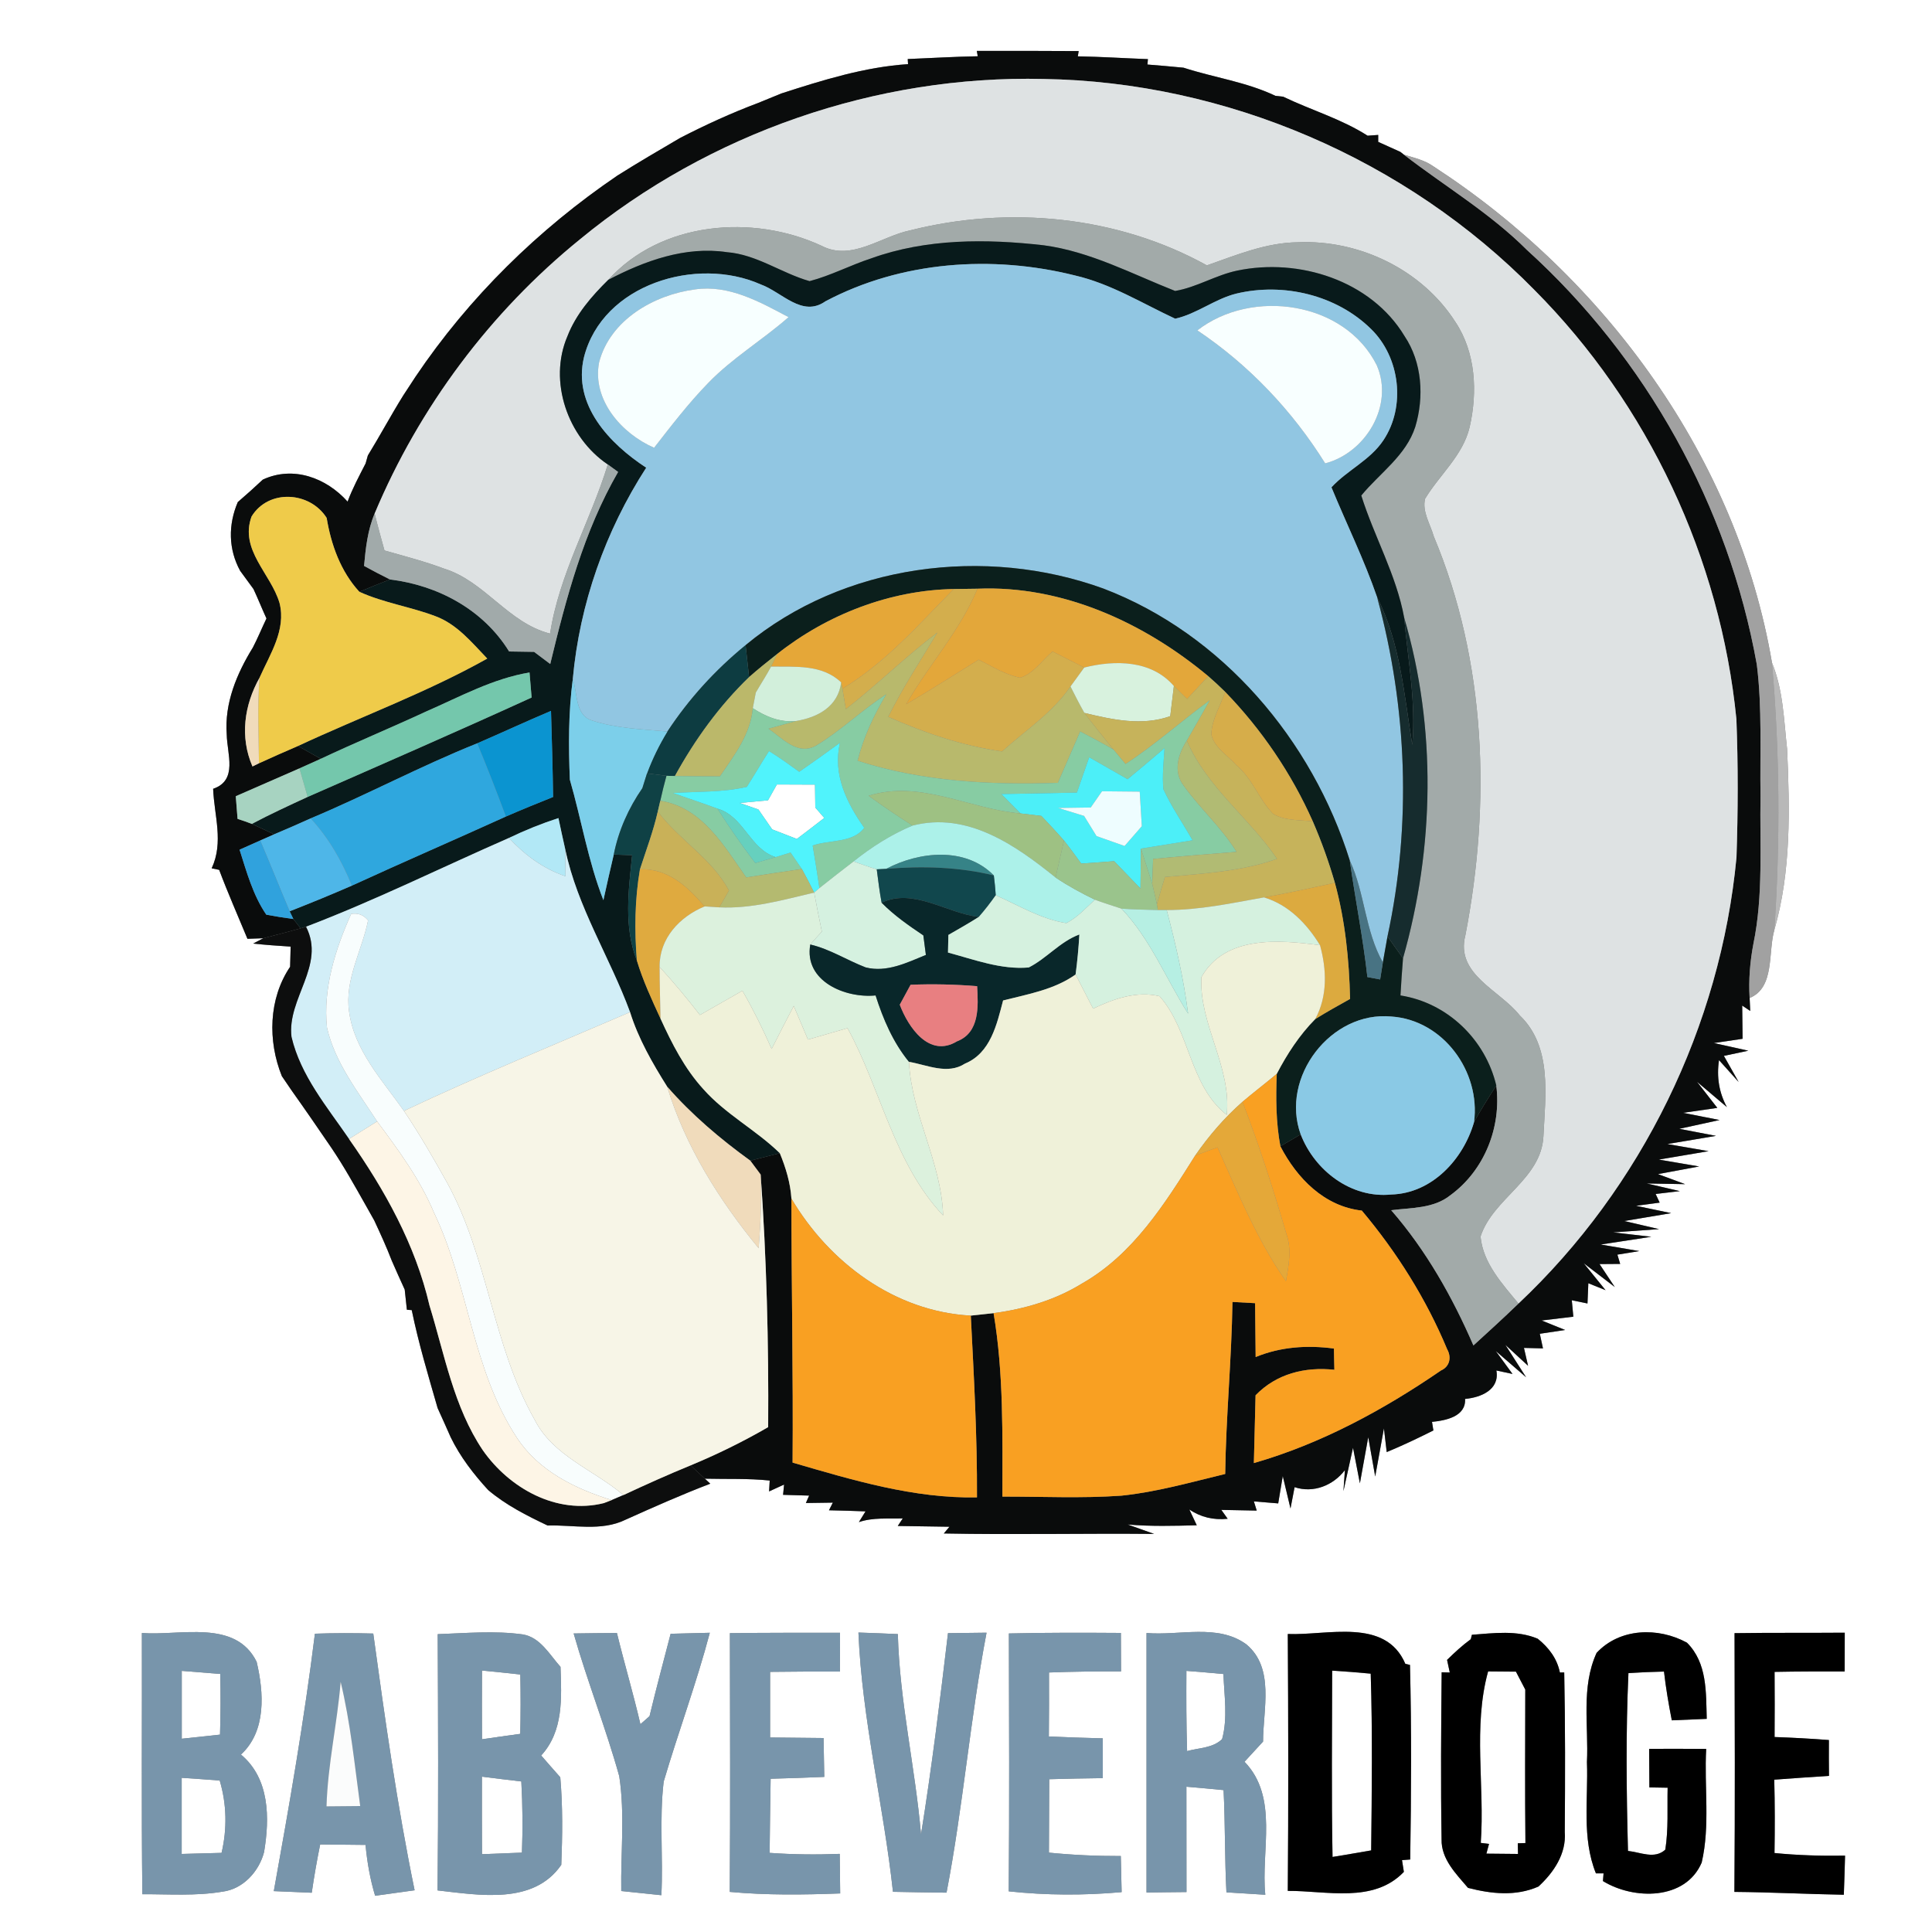 <?xml version="1.0" encoding="UTF-8" ?>
<!DOCTYPE svg PUBLIC "-//W3C//DTD SVG 1.1//EN" "http://www.w3.org/Graphics/SVG/1.1/DTD/svg11.dtd">
<svg width="250pt" height="250pt" viewBox="0 0 250 250" version="1.1" xmlns="http://www.w3.org/2000/svg">
<rect x="0" y="0" width="250" height="250" fill="#808080" stroke="none"/>
<g id="#ffffffff">
<path fill="#ffffff" opacity="1.00" d=" M 0.00 0.00 L 250.00 0.00 L 250.00 250.00 L 0.00 250.00 L 0.00 0.00 M 101.12 12.09 C 100.12 12.50 99.11 12.91 98.11 13.32 C 94.65 14.62 91.28 16.16 87.99 17.86 C 85.28 19.45 82.55 21.04 79.89 22.72 C 69.65 29.68 60.68 38.48 53.76 48.76 C 53.23 49.58 52.71 50.38 52.17 51.19 C 50.59 53.73 49.17 56.38 47.60 58.94 C 47.53 59.20 47.38 59.71 47.31 59.97 C 46.48 61.59 45.61 63.20 44.98 64.91 C 42.22 61.83 37.96 60.23 34.01 62.06 C 32.95 63.06 31.87 64.02 30.77 64.97 C 29.52 67.89 29.54 71.07 31.08 73.87 C 31.65 74.66 32.23 75.44 32.80 76.22 C 33.39 77.48 33.90 78.77 34.48 80.03 C 33.88 81.28 33.36 82.56 32.72 83.79 C 30.64 87.16 29.03 91.00 29.34 95.04 C 29.38 97.56 30.81 100.97 27.58 102.07 C 27.72 105.56 28.97 108.97 27.39 112.36 L 28.36 112.56 C 29.49 115.57 30.79 118.51 32.02 121.48 C 32.53 121.46 33.56 121.43 34.07 121.41 L 32.75 122.10 C 34.37 122.27 35.99 122.39 37.61 122.49 C 37.59 123.36 37.57 124.23 37.54 125.10 C 34.74 129.25 34.64 134.70 36.47 139.25 C 36.78 139.71 37.42 140.64 37.73 141.10 C 39.48 143.56 41.19 146.05 42.89 148.54 C 44.50 150.92 45.89 153.43 47.30 155.92 C 47.58 156.43 48.15 157.43 48.43 157.93 C 49.23 159.65 50.02 161.37 50.70 163.14 C 51.25 164.38 51.79 165.63 52.37 166.87 C 52.44 167.52 52.58 168.83 52.65 169.48 L 53.28 169.53 C 54.16 173.82 55.42 178.01 56.63 182.21 C 57.20 183.45 57.76 184.72 58.32 185.98 C 59.55 188.51 61.28 190.75 63.17 192.81 C 65.47 194.76 68.16 196.12 70.86 197.40 C 74.20 197.30 77.81 198.18 80.92 196.66 C 84.55 195.03 88.19 193.41 91.91 191.99 L 91.21 191.34 C 94.01 191.41 96.81 191.29 99.60 191.58 L 99.52 192.99 C 100.01 192.77 100.98 192.32 101.46 192.10 L 101.33 193.43 C 102.17 193.46 103.86 193.51 104.70 193.53 L 104.28 194.49 C 105.15 194.48 106.90 194.45 107.77 194.44 L 107.27 195.43 C 108.84 195.46 110.42 195.51 112.00 195.57 L 111.14 196.96 C 112.97 196.33 114.92 196.55 116.82 196.48 L 116.17 197.46 C 118.40 197.48 120.63 197.54 122.86 197.56 L 122.13 198.43 C 131.20 198.61 140.28 198.40 149.35 198.49 L 145.92 197.27 C 148.89 197.53 151.88 197.45 154.86 197.37 C 154.62 196.86 154.14 195.84 153.90 195.33 C 155.37 196.32 157.02 196.72 158.86 196.53 L 158.04 195.38 C 159.19 195.41 161.47 195.45 162.62 195.47 C 162.52 195.17 162.34 194.57 162.25 194.28 C 163.04 194.34 164.61 194.47 165.40 194.54 L 165.99 191.00 C 166.24 192.05 166.74 194.15 166.99 195.20 L 167.52 192.44 C 169.96 193.25 172.53 192.21 174.03 190.23 L 173.84 192.95 C 174.15 191.55 174.77 188.74 175.08 187.34 L 175.97 191.94 L 177.05 185.97 C 177.27 187.25 177.73 189.79 177.95 191.06 L 179.08 184.83 L 179.44 187.90 C 181.49 187.05 183.49 186.10 185.48 185.10 L 185.30 183.99 C 187.03 183.82 189.71 183.32 189.58 181.02 C 191.61 180.84 194.08 179.84 193.63 177.34 C 194.15 177.45 195.20 177.68 195.72 177.79 L 193.55 174.82 L 197.48 178.22 L 194.79 174.02 L 197.73 176.73 L 197.20 174.42 C 197.81 174.44 199.04 174.47 199.66 174.48 C 199.56 174.01 199.35 173.06 199.25 172.59 C 200.07 172.46 201.71 172.22 202.53 172.10 C 201.77 171.79 200.25 171.18 199.49 170.87 C 200.51 170.75 202.56 170.51 203.59 170.38 C 203.54 169.85 203.44 168.78 203.39 168.25 C 203.90 168.36 204.91 168.57 205.42 168.67 C 205.45 168.02 205.50 166.70 205.53 166.05 L 207.76 166.95 L 204.93 163.46 L 208.95 166.54 C 208.46 165.79 207.47 164.31 206.98 163.57 C 207.65 163.57 208.98 163.55 209.65 163.55 L 209.29 162.35 C 210.00 162.24 211.41 162.01 212.12 161.89 L 207.13 161.04 L 213.68 160.04 L 208.74 159.47 L 214.68 159.05 C 213.56 158.78 211.31 158.26 210.18 158.00 L 216.25 156.98 L 211.70 156.03 C 212.46 155.93 213.99 155.72 214.76 155.62 L 214.24 154.50 L 217.37 154.13 L 213.09 153.14 L 218.06 153.23 C 217.18 152.90 215.42 152.25 214.54 151.93 L 219.87 150.94 C 218.57 150.71 215.96 150.27 214.65 150.05 L 221.09 148.96 C 219.76 148.73 217.09 148.27 215.75 148.04 L 222.05 146.98 L 217.30 146.07 C 218.60 145.79 221.21 145.21 222.51 144.93 L 217.79 144.00 L 222.22 143.36 L 219.59 139.98 L 223.46 143.26 C 222.45 141.40 222.11 139.37 222.44 137.18 L 224.98 140.01 C 224.50 139.17 223.55 137.48 223.07 136.63 C 223.86 136.47 225.44 136.13 226.23 135.96 L 221.77 134.97 L 225.49 134.42 C 225.47 132.98 225.45 131.55 225.44 130.12 L 226.48 130.82 C 226.46 130.40 226.42 129.56 226.40 129.14 C 229.69 127.79 228.76 123.22 229.60 120.33 C 231.78 112.74 231.60 104.73 231.25 96.92 C 230.83 93.17 230.75 89.28 229.29 85.74 C 224.80 59.33 207.74 35.99 185.47 21.52 C 184.34 20.72 182.97 20.41 181.67 20.02 L 181.20 19.65 C 180.25 19.22 179.29 18.79 178.34 18.36 L 178.34 17.46 C 178.00 17.49 177.31 17.53 176.97 17.56 C 173.56 15.38 169.65 14.25 166.04 12.51 C 165.79 12.48 165.29 12.43 165.04 12.40 C 161.27 10.60 157.09 10.04 153.15 8.76 C 151.59 8.61 150.03 8.47 148.48 8.35 L 148.54 7.65 C 145.51 7.54 142.49 7.34 139.47 7.29 L 139.58 6.61 C 135.19 6.58 130.79 6.58 126.40 6.59 L 126.52 7.28 C 123.50 7.33 120.48 7.52 117.46 7.64 L 117.50 8.30 C 111.88 8.67 106.45 10.37 101.12 12.09 M 40.75 211.40 C 39.37 222.55 37.43 233.64 35.43 244.71 C 37.06 244.78 38.70 244.85 40.34 244.92 C 40.64 242.83 41.01 240.74 41.43 238.67 C 43.39 238.69 45.34 238.71 47.30 238.73 C 47.51 240.96 47.89 243.16 48.54 245.31 C 50.24 245.07 51.95 244.83 53.65 244.60 C 51.39 233.61 49.82 222.49 48.30 211.38 C 45.78 211.31 43.26 211.31 40.75 211.40 M 56.64 211.46 C 56.69 222.51 56.74 233.57 56.62 244.62 C 62.00 245.22 69.05 246.51 72.63 241.31 C 72.78 237.53 72.83 233.74 72.50 229.98 C 71.67 229.04 70.84 228.10 70.03 227.16 C 72.93 223.99 72.67 219.69 72.53 215.69 C 71.11 214.11 69.92 211.86 67.63 211.49 C 63.99 210.99 60.30 211.33 56.64 211.46 M 74.23 211.37 C 76.00 217.59 78.40 223.61 80.13 229.84 C 80.88 234.75 80.31 239.75 80.39 244.70 C 82.12 244.88 83.85 245.05 85.58 245.24 C 85.83 240.34 85.30 235.41 85.88 230.54 C 87.78 224.10 90.13 217.79 91.85 211.28 C 90.16 211.32 88.47 211.36 86.78 211.41 C 85.85 214.96 84.91 218.51 84.05 222.07 C 83.76 222.33 83.16 222.85 82.87 223.11 C 81.95 219.15 80.79 215.25 79.83 211.31 C 77.96 211.32 76.10 211.34 74.23 211.37 M 94.45 211.33 C 94.47 222.49 94.51 233.65 94.43 244.81 C 99.18 245.25 103.95 245.19 108.72 245.01 C 108.70 243.30 108.68 241.59 108.66 239.89 C 105.64 240.01 102.61 239.98 99.59 239.76 C 99.63 236.56 99.66 233.36 99.72 230.17 C 102.04 230.11 104.35 230.03 106.66 229.93 C 106.63 228.25 106.60 226.57 106.57 224.90 C 104.26 224.88 101.96 224.86 99.65 224.83 C 99.65 222.00 99.65 219.17 99.65 216.34 C 102.66 216.30 105.68 216.29 108.69 216.30 C 108.70 214.62 108.70 212.95 108.70 211.28 C 103.95 211.28 99.20 211.27 94.45 211.33 M 130.55 211.37 C 130.58 222.49 130.62 233.61 130.53 244.74 C 135.38 245.26 140.27 245.28 145.14 244.84 C 145.10 243.28 145.06 241.72 145.03 240.17 C 141.92 240.18 138.82 240.04 135.73 239.73 C 135.75 236.56 135.76 233.39 135.77 230.23 C 138.08 230.16 140.39 230.12 142.70 230.09 C 142.70 228.37 142.70 226.65 142.70 224.94 C 140.37 224.88 138.05 224.81 135.72 224.70 C 135.75 221.94 135.75 219.18 135.74 216.42 C 138.84 216.30 141.95 216.27 145.06 216.28 C 145.05 214.62 145.05 212.96 145.04 211.30 C 140.21 211.27 135.38 211.25 130.55 211.37 M 148.36 211.31 C 148.36 222.50 148.36 233.70 148.36 244.89 C 150.08 244.87 151.80 244.84 153.53 244.83 C 153.52 240.28 153.52 235.74 153.52 231.20 C 155.12 231.34 156.73 231.48 158.33 231.64 C 158.55 236.05 158.47 240.46 158.70 244.87 C 160.37 244.97 162.05 245.08 163.73 245.18 C 163.14 239.47 165.50 232.58 161.04 227.97 C 161.84 227.09 162.64 226.22 163.44 225.36 C 163.44 221.18 164.97 215.86 161.28 212.78 C 157.57 210.07 152.61 211.68 148.36 211.31 M 166.64 211.44 C 166.71 222.52 166.73 233.60 166.64 244.68 C 171.66 244.65 177.73 246.33 181.66 242.22 C 181.60 241.84 181.48 241.08 181.42 240.70 L 182.48 240.62 C 182.61 232.23 182.66 223.83 182.45 215.44 L 181.85 215.30 C 179.28 209.28 171.74 211.65 166.64 211.44 M 190.46 211.54 L 190.32 212.11 C 189.22 212.91 188.22 213.84 187.25 214.79 C 187.34 215.20 187.51 216.02 187.60 216.42 L 186.55 216.39 C 186.48 223.59 186.42 230.81 186.54 238.01 C 186.48 240.57 188.42 242.48 189.96 244.29 C 192.99 245.07 196.13 245.41 199.07 244.12 C 201.05 242.30 202.70 239.87 202.48 237.05 C 202.53 230.17 202.55 223.29 202.41 216.41 C 202.27 216.41 201.99 216.41 201.85 216.42 C 201.48 214.60 200.40 213.19 198.98 212.05 C 196.27 210.91 193.30 211.33 190.46 211.54 M 224.45 211.33 C 224.48 222.49 224.52 233.65 224.43 244.81 C 229.15 244.85 233.87 245.10 238.59 245.18 C 238.66 243.49 238.70 241.80 238.75 240.12 C 235.70 240.17 232.65 240.08 229.62 239.78 C 229.67 236.62 229.67 233.45 229.59 230.29 C 231.94 230.11 234.30 229.95 236.67 229.80 C 236.65 228.25 236.65 226.70 236.66 225.16 C 234.31 224.98 231.97 224.85 229.63 224.77 C 229.65 221.96 229.65 219.15 229.63 216.34 C 232.65 216.28 235.68 216.28 238.70 216.29 C 238.70 214.62 238.70 212.94 238.71 211.27 C 233.96 211.31 229.20 211.26 224.45 211.33 M 18.36 211.31 C 18.39 222.58 18.29 233.85 18.42 245.11 C 21.87 245.10 25.36 245.36 28.79 244.78 C 31.45 244.45 33.52 242.17 34.17 239.66 C 34.91 235.26 34.90 230.14 31.18 227.04 C 34.48 224.00 34.15 219.03 33.21 215.04 C 30.47 209.47 23.29 211.70 18.36 211.31 M 111.08 211.25 C 111.55 222.54 114.33 233.58 115.55 244.80 C 117.86 244.85 120.17 244.88 122.48 244.91 C 124.63 233.77 125.53 222.42 127.66 211.27 C 125.99 211.29 124.33 211.31 122.67 211.33 C 121.64 220.03 120.57 228.72 119.18 237.37 C 118.43 228.70 116.41 220.16 116.18 211.45 C 114.48 211.37 112.78 211.31 111.08 211.25 M 206.60 213.88 C 204.56 218.32 205.58 223.30 205.35 228.02 C 205.53 232.82 204.66 237.83 206.51 242.41 L 207.50 242.41 L 207.42 243.41 C 211.41 245.86 218.11 245.92 220.20 241.01 C 221.31 236.20 220.51 231.19 220.78 226.31 C 218.31 226.29 215.86 226.29 213.40 226.30 C 213.41 227.96 213.42 229.62 213.43 231.29 C 214.02 231.30 215.20 231.32 215.79 231.33 C 215.73 234.00 215.91 236.69 215.49 239.34 C 214.12 240.63 212.25 239.67 210.66 239.51 C 210.46 231.85 210.37 224.16 210.72 216.50 C 212.25 216.40 213.78 216.33 215.32 216.30 C 215.56 218.41 215.92 220.52 216.33 222.61 C 217.46 222.56 219.72 222.47 220.85 222.42 C 220.75 218.97 220.93 215.19 218.29 212.56 C 214.57 210.53 209.61 210.65 206.60 213.88 Z" />
<path fill="#ffffff" opacity="1.00" d=" M 99.38 103.56 C 99.67 103.05 100.24 102.02 100.53 101.51 C 102.17 101.52 103.82 101.52 105.46 101.53 C 105.47 102.27 105.49 103.76 105.50 104.50 C 105.88 104.94 106.27 105.39 106.66 105.84 C 105.49 106.76 104.29 107.66 103.11 108.56 C 102.04 108.14 100.98 107.73 99.92 107.32 C 99.33 106.46 98.73 105.60 98.14 104.75 C 97.33 104.47 96.52 104.18 95.71 103.90 C 96.63 103.82 98.47 103.65 99.38 103.56 Z" />
<path fill="#ffffff" opacity="1.00" d=" M 23.52 216.21 C 25.18 216.34 26.84 216.47 28.50 216.61 C 28.56 219.23 28.55 221.85 28.47 224.46 C 26.82 224.64 25.17 224.82 23.52 224.99 C 23.51 222.06 23.52 219.14 23.52 216.21 Z" />
<path fill="#ffffff" opacity="1.00" d=" M 62.37 216.17 C 64.03 216.33 65.68 216.49 67.33 216.68 C 67.38 219.23 67.38 221.80 67.32 224.36 C 65.67 224.58 64.02 224.82 62.37 225.06 C 62.35 222.09 62.36 219.13 62.37 216.17 Z" />
<path fill="#ffffff" opacity="1.00" d=" M 153.52 216.21 C 155.11 216.33 156.71 216.47 158.31 216.62 C 158.41 219.41 158.89 222.29 158.14 225.04 C 156.93 226.22 155.13 226.16 153.61 226.59 C 153.50 223.13 153.50 219.67 153.52 216.21 Z" />
<path fill="#ffffff" opacity="1.00" d=" M 192.56 216.28 C 193.76 216.29 194.96 216.30 196.16 216.31 C 196.46 216.89 197.07 218.05 197.37 218.63 C 197.36 225.25 197.32 231.87 197.39 238.49 L 196.40 238.52 C 196.41 238.87 196.43 239.55 196.43 239.90 C 195.07 239.88 193.71 239.87 192.34 239.86 L 192.68 238.60 L 191.61 238.47 C 192.14 231.10 190.58 223.45 192.56 216.28 Z" />
<path fill="#ffffff" opacity="1.00" d=" M 172.38 216.18 C 174.04 216.28 175.70 216.41 177.37 216.57 C 177.61 224.19 177.51 231.82 177.43 239.44 C 175.76 239.74 174.09 240.01 172.43 240.29 C 172.28 232.25 172.37 224.22 172.38 216.18 Z" />
<path fill="#ffffff" opacity="1.00" d=" M 23.51 230.05 C 25.15 230.16 26.79 230.27 28.43 230.40 C 29.34 233.45 29.40 236.66 28.67 239.76 C 26.95 239.81 25.23 239.85 23.51 239.90 C 23.52 236.62 23.52 233.33 23.51 230.05 Z" />
<path fill="#ffffff" opacity="1.00" d=" M 62.36 229.90 C 64.06 230.12 65.76 230.32 67.46 230.52 C 67.63 233.58 67.65 236.66 67.54 239.73 C 65.82 239.80 64.09 239.87 62.37 239.93 C 62.36 236.59 62.35 233.24 62.36 229.90 Z" />
</g>
<g id="#0a0c0cff">
<path fill="#0a0c0c" opacity="1.00" d=" M 101.12 12.09 C 106.45 10.37 111.88 8.67 117.50 8.30 L 117.46 7.64 C 120.48 7.52 123.50 7.33 126.52 7.28 L 126.40 6.59 C 130.79 6.58 135.19 6.58 139.58 6.61 L 139.47 7.29 C 142.49 7.34 145.51 7.54 148.54 7.65 L 148.48 8.35 C 150.03 8.47 151.59 8.61 153.15 8.76 C 157.09 10.04 161.27 10.60 165.04 12.40 C 165.29 12.43 165.79 12.48 166.04 12.51 C 169.65 14.25 173.56 15.38 176.97 17.56 C 177.31 17.53 178.00 17.49 178.34 17.46 L 178.34 18.36 C 179.29 18.79 180.25 19.22 181.20 19.65 L 181.67 20.02 C 186.99 24.12 192.81 27.57 197.59 32.35 C 213.02 46.33 223.66 65.47 227.33 85.98 C 228.04 91.62 227.72 97.33 227.81 103.01 C 227.70 109.38 228.19 115.84 226.89 122.13 C 226.45 124.44 226.26 126.79 226.40 129.14 C 226.42 129.56 226.46 130.40 226.48 130.82 L 225.44 130.12 C 225.45 131.55 225.47 132.98 225.49 134.42 L 221.77 134.97 L 226.23 135.96 C 225.44 136.13 223.86 136.47 223.07 136.63 C 223.55 137.48 224.50 139.17 224.98 140.01 L 222.44 137.18 C 222.11 139.37 222.45 141.40 223.46 143.26 L 219.59 139.98 L 222.22 143.36 L 217.79 144.00 L 222.51 144.93 C 221.21 145.21 218.60 145.79 217.30 146.07 L 222.05 146.98 L 215.75 148.04 C 217.09 148.27 219.76 148.73 221.09 148.96 L 214.65 150.05 C 215.96 150.27 218.57 150.71 219.87 150.94 L 214.54 151.93 C 215.42 152.25 217.18 152.90 218.06 153.23 L 213.09 153.14 L 217.37 154.13 L 214.24 154.50 L 214.76 155.62 C 213.99 155.72 212.46 155.93 211.70 156.03 L 216.25 156.98 L 210.18 158.00 C 211.31 158.26 213.56 158.78 214.68 159.05 L 208.74 159.47 L 213.68 160.04 L 207.13 161.04 L 212.12 161.89 C 211.41 162.01 210.00 162.24 209.29 162.35 L 209.65 163.55 C 208.98 163.55 207.65 163.57 206.98 163.57 C 207.47 164.31 208.46 165.79 208.95 166.54 L 204.93 163.46 L 207.76 166.95 L 205.53 166.05 C 205.50 166.70 205.45 168.02 205.42 168.67 C 204.91 168.57 203.90 168.36 203.39 168.25 C 203.44 168.78 203.54 169.85 203.59 170.38 C 202.56 170.51 200.51 170.75 199.49 170.87 C 200.25 171.18 201.77 171.79 202.53 172.10 C 201.71 172.22 200.07 172.46 199.25 172.59 C 199.35 173.06 199.56 174.01 199.66 174.48 C 199.04 174.47 197.81 174.44 197.20 174.42 L 197.73 176.73 L 194.79 174.02 L 197.48 178.22 L 193.55 174.82 L 195.72 177.79 C 195.20 177.68 194.15 177.45 193.63 177.34 C 194.08 179.84 191.61 180.84 189.58 181.02 C 189.71 183.32 187.03 183.82 185.30 183.99 L 185.48 185.10 C 183.49 186.10 181.49 187.05 179.44 187.90 L 179.08 184.83 L 177.95 191.06 C 177.73 189.79 177.27 187.25 177.05 185.97 L 175.97 191.94 L 175.08 187.34 C 174.77 188.74 174.15 191.55 173.84 192.95 L 174.03 190.23 C 172.53 192.21 169.96 193.25 167.52 192.44 L 166.99 195.20 C 166.74 194.15 166.24 192.05 165.99 191.00 L 165.40 194.54 C 164.61 194.47 163.04 194.34 162.25 194.28 C 162.34 194.57 162.52 195.17 162.62 195.47 C 161.47 195.45 159.19 195.41 158.04 195.38 L 158.86 196.53 C 157.02 196.72 155.37 196.32 153.90 195.33 C 154.14 195.84 154.62 196.86 154.86 197.37 C 151.88 197.45 148.89 197.53 145.92 197.27 L 149.35 198.49 C 140.28 198.40 131.20 198.61 122.13 198.43 L 122.86 197.56 C 120.63 197.54 118.40 197.48 116.17 197.46 L 116.82 196.48 C 114.92 196.55 112.97 196.33 111.14 196.96 L 112.00 195.57 C 110.42 195.51 108.84 195.46 107.27 195.43 L 107.77 194.44 C 106.90 194.45 105.15 194.48 104.28 194.49 L 104.70 193.53 C 103.86 193.51 102.17 193.46 101.33 193.43 L 101.46 192.10 C 100.98 192.32 100.01 192.77 99.52 192.99 L 99.60 191.58 C 96.81 191.29 94.01 191.41 91.21 191.34 C 90.75 190.91 89.83 190.05 89.36 189.62 C 92.81 188.19 96.17 186.54 99.40 184.67 C 99.48 173.76 99.19 162.86 98.43 151.99 C 98.10 151.54 97.42 150.64 97.09 150.19 C 98.36 149.87 99.63 149.54 100.91 149.22 C 101.68 151.10 102.28 153.06 102.41 155.10 C 102.41 166.49 102.65 177.87 102.56 189.26 C 110.33 191.52 118.24 193.92 126.42 193.76 C 126.46 185.91 126.02 178.08 125.62 170.24 C 126.36 170.16 127.83 170.00 128.57 169.92 C 129.89 177.76 129.71 185.74 129.71 193.66 C 134.84 193.65 139.98 193.90 145.10 193.54 C 149.66 193.07 154.10 191.80 158.54 190.73 C 158.64 183.30 159.37 175.90 159.48 168.47 C 160.21 168.51 161.68 168.59 162.41 168.63 C 162.44 170.95 162.46 173.27 162.48 175.60 C 165.70 174.27 169.18 174.04 172.61 174.50 C 172.63 175.41 172.64 176.33 172.67 177.25 C 168.86 176.84 165.17 177.76 162.47 180.55 C 162.40 183.47 162.32 186.40 162.25 189.32 C 170.95 186.82 179.03 182.44 186.46 177.34 C 187.60 176.84 187.85 175.63 187.26 174.59 C 184.55 168.08 180.75 162.04 176.22 156.65 C 171.36 156.11 167.83 152.47 165.68 148.33 C 166.33 147.94 167.65 147.17 168.31 146.79 C 170.12 151.47 174.84 155.09 180.01 154.57 C 185.29 154.43 189.35 150.03 190.74 145.20 C 191.62 143.58 192.62 142.02 193.62 140.47 C 194.30 145.85 192.09 151.44 187.68 154.66 C 185.52 156.40 182.62 156.27 180.02 156.60 C 184.53 161.78 187.94 167.82 190.66 174.10 C 192.62 172.31 194.58 170.53 196.49 168.68 C 212.44 153.67 222.64 132.75 224.70 110.96 C 224.90 105.00 224.92 99.02 224.69 93.06 C 222.63 72.28 213.27 52.29 198.53 37.50 C 181.97 20.63 158.67 10.59 135.03 10.22 C 113.42 9.70 91.74 17.22 75.06 30.96 C 63.46 40.36 54.25 52.70 48.48 66.45 C 47.57 68.60 47.32 70.93 47.11 73.23 C 48.22 73.84 49.33 74.42 50.46 74.98 C 49.13 75.50 47.81 76.03 46.50 76.58 C 44.08 73.94 42.85 70.51 42.27 67.02 C 40.10 63.58 34.74 63.25 32.55 66.84 C 30.98 71.16 35.05 74.22 36.17 78.02 C 37.06 81.50 34.93 84.66 33.59 87.69 C 31.59 91.24 31.02 95.38 32.67 99.18 C 32.88 99.08 33.30 98.87 33.51 98.77 C 35.18 98.00 36.87 97.26 38.56 96.53 C 39.30 96.95 40.77 97.77 41.51 98.19 C 40.59 98.61 39.67 99.02 38.75 99.43 C 36.00 100.62 33.26 101.84 30.51 103.03 C 30.58 104.00 30.66 104.98 30.74 105.96 C 31.36 106.16 31.97 106.37 32.59 106.61 C 33.31 106.94 34.75 107.62 35.48 107.96 C 35.03 108.16 34.12 108.56 33.67 108.76 C 33.00 109.05 31.67 109.65 31.00 109.95 C 31.92 112.83 32.73 115.83 34.46 118.36 C 35.62 118.58 36.79 118.76 37.96 118.92 C 38.19 119.23 38.66 119.83 38.90 120.13 C 37.29 120.58 35.68 120.99 34.07 121.41 C 33.56 121.43 32.53 121.46 32.02 121.48 C 30.79 118.51 29.49 115.57 28.36 112.56 L 27.39 112.36 C 28.97 108.97 27.72 105.56 27.58 102.07 C 30.81 100.97 29.38 97.56 29.34 95.04 C 29.03 91.00 30.64 87.16 32.72 83.79 C 33.36 82.56 33.88 81.28 34.48 80.03 C 33.90 78.77 33.39 77.48 32.80 76.22 C 32.23 75.44 31.65 74.66 31.08 73.87 C 29.54 71.07 29.52 67.89 30.77 64.97 C 31.87 64.02 32.95 63.06 34.01 62.06 C 37.96 60.23 42.22 61.83 44.98 64.91 C 45.61 63.20 46.48 61.59 47.31 59.97 C 47.38 59.71 47.53 59.20 47.60 58.94 C 49.17 56.38 50.59 53.73 52.17 51.19 C 52.71 50.38 53.23 49.58 53.76 48.76 C 60.68 38.48 69.65 29.68 79.89 22.72 C 82.55 21.04 85.28 19.45 87.99 17.86 C 91.28 16.16 94.65 14.62 98.11 13.32 C 99.11 12.91 100.12 12.50 101.12 12.09 Z" />
</g>
<g id="#dee2e3ff">
<path fill="#dee2e3" opacity="1.00" d=" M 75.06 30.96 C 91.74 17.22 113.42 9.70 135.03 10.22 C 158.67 10.59 181.97 20.63 198.53 37.50 C 213.27 52.29 222.63 72.28 224.69 93.06 C 224.92 99.02 224.90 105.00 224.70 110.96 C 222.64 132.75 212.44 153.67 196.49 168.68 C 194.39 166.12 191.91 163.47 191.58 160.01 C 193.19 155.04 199.44 152.63 199.72 147.02 C 199.97 141.76 200.88 135.44 196.66 131.40 C 194.08 128.11 188.29 126.10 189.62 121.02 C 192.93 103.91 192.33 85.63 185.53 69.41 C 185.09 67.84 183.99 66.18 184.41 64.53 C 186.29 61.42 189.31 58.93 190.17 55.27 C 191.21 50.73 190.97 45.62 188.32 41.65 C 184.00 34.90 175.90 31.00 167.95 31.35 C 163.83 31.39 159.99 33.00 156.17 34.34 C 144.59 27.92 130.56 26.59 117.81 29.80 C 114.02 30.57 110.21 33.84 106.32 31.81 C 97.41 27.67 85.53 28.65 78.71 36.21 C 76.57 38.32 74.53 40.66 73.43 43.50 C 70.92 49.34 73.46 56.61 78.65 60.10 C 76.39 67.48 72.36 74.26 71.18 81.99 C 65.73 80.60 62.74 75.20 57.43 73.57 C 54.92 72.63 52.32 71.96 49.75 71.23 C 49.31 69.64 48.87 68.05 48.48 66.45 C 54.25 52.70 63.46 40.36 75.06 30.96 Z" />
</g>
<g id="#a1a1a1ff">
<path fill="#a1a1a1" opacity="1.00" d=" M 181.67 20.02 C 182.97 20.41 184.34 20.72 185.47 21.52 C 207.74 35.99 224.80 59.33 229.29 85.74 C 230.30 97.25 230.38 108.80 229.60 120.33 C 228.76 123.22 229.69 127.79 226.40 129.14 C 226.26 126.79 226.45 124.44 226.89 122.13 C 228.19 115.84 227.70 109.38 227.81 103.01 C 227.72 97.33 228.04 91.62 227.33 85.98 C 223.66 65.47 213.02 46.33 197.59 32.35 C 192.81 27.57 186.99 24.12 181.67 20.02 Z" />
</g>
<g id="#a2aaa9ff">
<path fill="#a2aaa9" opacity="1.00" d=" M 117.81 29.80 C 130.56 26.59 144.59 27.92 156.17 34.34 C 159.99 33.00 163.83 31.39 167.95 31.35 C 175.90 31.00 184.00 34.90 188.32 41.65 C 190.97 45.62 191.21 50.73 190.17 55.27 C 189.31 58.93 186.29 61.42 184.41 64.53 C 183.99 66.18 185.09 67.84 185.53 69.41 C 192.33 85.63 192.93 103.91 189.62 121.02 C 188.29 126.10 194.08 128.11 196.66 131.40 C 200.88 135.44 199.97 141.76 199.72 147.02 C 199.44 152.63 193.19 155.04 191.58 160.01 C 191.91 163.47 194.39 166.12 196.49 168.68 C 194.58 170.53 192.62 172.31 190.66 174.10 C 187.94 167.82 184.53 161.78 180.02 156.60 C 182.62 156.27 185.52 156.40 187.68 154.66 C 192.09 151.44 194.30 145.85 193.62 140.47 C 192.21 134.51 187.30 129.76 181.22 128.81 C 181.31 127.21 181.42 125.60 181.55 124.00 C 185.61 109.72 185.90 94.20 181.70 79.93 C 180.68 74.37 177.82 69.44 176.15 64.12 C 178.54 61.21 181.94 58.96 183.14 55.22 C 184.30 51.36 184.03 46.89 181.74 43.48 C 177.40 36.28 168.06 33.34 160.08 35.02 C 157.31 35.60 154.85 37.18 152.06 37.65 C 146.48 35.45 141.09 32.55 135.06 31.74 C 127.63 30.89 119.86 30.86 112.74 33.43 C 110.04 34.31 107.51 35.66 104.76 36.38 C 101.13 35.35 97.92 32.93 94.06 32.63 C 88.67 31.83 83.41 33.75 78.71 36.21 C 85.53 28.65 97.41 27.67 106.32 31.81 C 110.21 33.84 114.02 30.57 117.81 29.80 Z" />
</g>
<g id="#081a1bff">
<path fill="#081a1b" opacity="1.00" d=" M 112.74 33.43 C 119.86 30.86 127.63 30.89 135.06 31.74 C 141.09 32.55 146.48 35.45 152.06 37.65 C 154.85 37.18 157.31 35.60 160.08 35.02 C 168.06 33.34 177.40 36.28 181.74 43.48 C 184.03 46.89 184.30 51.36 183.14 55.22 C 181.94 58.96 178.54 61.21 176.15 64.12 C 177.82 69.44 180.68 74.37 181.70 79.93 C 182.18 85.40 183.25 90.86 182.75 96.38 C 181.69 89.93 181.21 83.25 178.21 77.32 C 176.53 72.44 174.25 67.82 172.29 63.06 C 174.34 60.83 177.30 59.55 179.01 56.97 C 181.93 52.60 181.17 46.24 177.42 42.58 C 172.94 38.16 166.06 36.54 159.99 37.99 C 157.19 38.68 154.87 40.62 152.07 41.24 C 147.80 39.25 143.73 36.71 139.08 35.64 C 128.40 32.97 116.63 33.78 106.81 38.99 C 103.79 41.12 101.19 37.79 98.43 36.80 C 90.13 33.11 77.97 36.78 75.57 46.21 C 74.08 52.40 78.88 57.42 83.62 60.52 C 78.33 68.71 75.00 78.15 74.12 87.87 C 73.55 92.18 73.56 96.55 73.74 100.89 C 75.24 106.07 76.10 111.43 78.08 116.48 C 78.52 114.51 78.95 112.54 79.42 110.58 C 80.02 110.60 81.20 110.64 81.80 110.66 C 81.34 115.20 80.69 119.91 82.41 124.29 C 83.19 126.89 84.34 129.35 85.47 131.81 C 86.95 135.05 88.59 138.28 91.02 140.94 C 93.89 144.18 97.82 146.21 100.91 149.22 C 99.63 149.54 98.36 149.87 97.09 150.19 C 93.19 147.37 89.50 144.24 86.33 140.61 C 84.42 137.57 82.61 134.42 81.53 130.97 C 78.92 123.87 74.70 117.39 73.14 109.89 C 72.84 108.55 72.54 107.21 72.26 105.86 C 70.07 106.57 67.94 107.43 65.86 108.43 C 57.11 112.26 48.53 116.52 39.60 119.92 L 38.90 120.13 C 38.66 119.83 38.19 119.23 37.96 118.92 C 37.84 118.67 37.60 118.17 37.48 117.92 C 40.19 116.86 42.87 115.76 45.53 114.60 C 52.15 111.56 58.83 108.67 65.46 105.66 C 67.48 104.78 69.52 103.95 71.57 103.13 C 71.52 99.41 71.41 95.70 71.30 91.99 C 68.10 93.34 64.94 94.81 61.75 96.19 C 54.43 99.12 47.47 102.85 40.20 105.90 C 38.63 106.60 37.07 107.30 35.48 107.96 C 34.75 107.62 33.31 106.94 32.59 106.61 C 34.95 105.36 37.38 104.24 39.81 103.12 C 49.49 98.87 59.17 94.65 68.79 90.26 C 68.70 89.18 68.61 88.10 68.52 87.02 C 63.77 87.81 59.52 90.16 55.16 92.06 C 50.63 94.16 46.02 96.07 41.51 98.19 C 40.77 97.77 39.30 96.95 38.56 96.53 C 46.71 92.73 55.20 89.62 63.05 85.22 C 61.05 83.14 59.13 80.76 56.33 79.73 C 53.11 78.51 49.65 78.01 46.50 76.58 C 47.81 76.03 49.13 75.50 50.46 74.98 C 56.68 75.74 62.53 78.88 65.88 84.30 C 66.96 84.31 68.04 84.33 69.11 84.35 C 69.81 84.87 70.50 85.40 71.20 85.92 C 73.27 77.35 75.54 68.77 79.98 61.07 C 79.64 60.83 78.98 60.34 78.65 60.10 C 73.46 56.61 70.92 49.34 73.43 43.50 C 74.53 40.66 76.57 38.32 78.71 36.21 C 83.41 33.75 88.67 31.83 94.06 32.63 C 97.92 32.93 101.13 35.35 104.76 36.38 C 107.51 35.66 110.04 34.31 112.74 33.43 Z" />
</g>
<g id="#91c6e2ff">
<path fill="#91c6e2" opacity="1.00" d=" M 75.57 46.21 C 77.97 36.78 90.13 33.11 98.43 36.80 C 101.19 37.79 103.79 41.12 106.81 38.99 C 116.63 33.78 128.40 32.97 139.08 35.64 C 143.73 36.71 147.80 39.25 152.07 41.24 C 154.87 40.62 157.19 38.68 159.99 37.99 C 166.06 36.54 172.94 38.16 177.42 42.58 C 181.17 46.24 181.93 52.60 179.01 56.97 C 177.30 59.55 174.34 60.83 172.29 63.06 C 174.25 67.82 176.53 72.44 178.21 77.32 C 182.10 91.59 182.67 106.71 179.54 121.18 C 179.39 122.02 179.09 123.70 178.94 124.54 C 176.62 120.45 176.63 115.58 174.66 111.34 C 169.80 95.78 158.17 82.03 142.78 76.16 C 127.47 70.60 109.16 72.97 96.48 83.48 C 92.57 86.67 89.13 90.44 86.36 94.66 C 83.08 94.35 79.73 94.26 76.58 93.22 C 74.39 92.53 74.75 89.65 74.12 87.87 C 75.00 78.15 78.33 68.71 83.62 60.52 C 78.88 57.42 74.08 52.40 75.57 46.21 M 77.52 46.90 C 76.60 51.76 80.44 56.11 84.64 57.94 C 86.87 55.08 89.09 52.18 91.63 49.57 C 94.75 46.33 98.66 44.01 102.04 41.04 C 98.30 39.06 94.33 36.81 89.93 37.45 C 84.61 38.15 78.94 41.40 77.52 46.90 M 154.94 42.75 C 161.62 47.23 167.23 53.15 171.48 59.96 C 176.72 58.59 180.41 52.47 178.16 47.28 C 174.04 38.99 162.00 37.27 154.94 42.75 Z" />
</g>
<g id="#f7ffffff">
<path fill="#f7ffff" opacity="1.00" d=" M 77.52 46.90 C 78.94 41.40 84.61 38.15 89.93 37.45 C 94.33 36.81 98.30 39.06 102.04 41.04 C 98.66 44.01 94.75 46.33 91.63 49.57 C 89.09 52.18 86.87 55.08 84.64 57.94 C 80.44 56.11 76.60 51.76 77.52 46.90 Z" />
</g>
<g id="#f8ffffff">
<path fill="#f8ffff" opacity="1.00" d=" M 154.94 42.75 C 162.00 37.27 174.04 38.99 178.16 47.28 C 180.41 52.47 176.72 58.59 171.48 59.96 C 167.23 53.15 161.62 47.23 154.94 42.75 Z" />
</g>
<g id="#a1aaaaff">
<path fill="#a1aaaa" opacity="1.00" d=" M 78.65 60.10 C 78.98 60.34 79.64 60.83 79.98 61.07 C 75.54 68.77 73.27 77.35 71.20 85.92 C 70.50 85.40 69.81 84.87 69.11 84.35 C 68.04 84.33 66.96 84.31 65.88 84.30 C 62.53 78.88 56.68 75.74 50.46 74.98 C 49.33 74.42 48.22 73.84 47.11 73.23 C 47.32 70.93 47.57 68.60 48.48 66.45 C 48.87 68.05 49.31 69.64 49.75 71.23 C 52.32 71.96 54.92 72.63 57.43 73.57 C 62.74 75.20 65.73 80.60 71.18 81.99 C 72.36 74.26 76.39 67.48 78.65 60.10 Z" />
</g>
<g id="#efcb4aff">
<path fill="#efcb4a" opacity="1.00" d=" M 32.55 66.84 C 34.74 63.25 40.10 63.58 42.27 67.02 C 42.85 70.51 44.08 73.94 46.50 76.58 C 49.65 78.01 53.11 78.51 56.33 79.73 C 59.13 80.76 61.05 83.14 63.05 85.22 C 55.20 89.62 46.71 92.73 38.56 96.53 C 36.87 97.26 35.18 98.00 33.51 98.77 C 33.48 95.08 33.29 91.38 33.59 87.69 C 34.93 84.66 37.06 81.50 36.17 78.02 C 35.05 74.22 30.98 71.16 32.55 66.84 Z" />
</g>
<g id="#0b1f1cff">
<path fill="#0b1f1c" opacity="1.00" d=" M 96.48 83.48 C 109.16 72.97 127.47 70.60 142.78 76.16 C 158.17 82.03 169.80 95.78 174.66 111.34 C 175.37 116.38 176.38 121.37 176.94 126.43 C 177.35 126.51 178.18 126.66 178.59 126.74 C 178.71 126.00 178.82 125.27 178.94 124.54 C 179.09 123.70 179.39 122.02 179.54 121.18 C 180.04 121.89 181.04 123.29 181.55 124.00 C 181.42 125.60 181.31 127.21 181.22 128.81 C 187.30 129.76 192.21 134.51 193.62 140.47 C 192.62 142.02 191.62 143.58 190.74 145.20 C 191.61 138.66 186.74 131.99 180.05 131.54 C 172.22 130.79 165.63 139.40 168.31 146.79 C 167.65 147.17 166.33 147.94 165.68 148.33 C 165.10 145.24 165.09 142.08 165.21 138.96 C 166.55 136.39 168.14 133.94 170.19 131.87 C 171.66 130.95 173.18 130.11 174.70 129.26 C 174.58 124.20 174.07 119.12 172.73 114.23 C 171.95 111.53 171.00 108.88 169.88 106.30 C 167.13 100.10 163.26 94.40 158.54 89.53 C 157.83 88.83 157.10 88.15 156.35 87.50 C 148.04 80.57 137.48 75.72 126.48 76.18 C 125.71 76.19 124.19 76.21 123.42 76.22 C 115.16 76.36 107.01 79.52 100.55 84.64 C 99.32 85.61 98.10 86.58 96.93 87.62 C 96.78 86.24 96.63 84.86 96.48 83.48 Z" />
</g>
<g id="#e5a738ff">
<path fill="#e5a738" opacity="1.00" d=" M 100.55 84.64 C 107.01 79.52 115.16 76.36 123.42 76.22 C 118.90 80.81 114.59 85.77 109.01 89.12 L 108.85 88.30 C 106.37 85.93 102.91 86.31 99.78 86.25 L 100.55 84.64 Z" />
</g>
<g id="#d3ae4dff">
<path fill="#d3ae4d" opacity="1.00" d=" M 123.42 76.22 C 124.19 76.21 125.71 76.19 126.48 76.18 C 124.21 81.65 120.17 86.04 117.25 91.13 C 120.43 89.29 123.52 87.30 126.64 85.37 C 128.38 86.23 130.06 87.31 132.00 87.70 C 133.75 87.19 134.83 85.44 136.20 84.31 C 137.57 85.00 138.93 85.69 140.30 86.38 C 139.85 86.99 138.96 88.21 138.52 88.83 C 136.20 92.25 132.69 94.51 129.67 97.24 C 124.55 96.51 119.64 94.85 114.93 92.76 C 116.81 88.98 119.12 85.45 121.30 81.85 C 117.19 84.96 113.52 88.60 109.45 91.77 C 109.31 90.88 109.16 90.00 109.01 89.12 C 114.59 85.77 118.90 80.81 123.42 76.22 Z" />
</g>
<g id="#e3a73aff">
<path fill="#e3a73a" opacity="1.00" d=" M 126.48 76.18 C 137.48 75.72 148.04 80.57 156.35 87.50 C 155.43 88.48 154.52 89.46 153.61 90.45 C 153.18 90.03 152.32 89.19 151.90 88.77 C 149.00 85.40 144.28 85.38 140.30 86.38 C 138.93 85.69 137.57 85.00 136.20 84.31 C 134.83 85.44 133.75 87.19 132.00 87.70 C 130.06 87.31 128.38 86.23 126.64 85.37 C 123.52 87.30 120.43 89.29 117.25 91.13 C 120.17 86.04 124.21 81.65 126.48 76.18 Z" />
</g>
<g id="#162c2eff">
<path fill="#162c2e" opacity="1.00" d=" M 178.21 77.32 C 181.21 83.25 181.69 89.93 182.75 96.38 C 183.25 90.86 182.18 85.40 181.70 79.93 C 185.90 94.20 185.61 109.72 181.55 124.00 C 181.04 123.29 180.04 121.89 179.54 121.18 C 182.67 106.71 182.10 91.59 178.21 77.32 Z" />
</g>
<g id="#b8b96cff">
<path fill="#b8b96c" opacity="1.00" d=" M 109.45 91.77 C 113.52 88.60 117.19 84.96 121.30 81.85 C 119.12 85.45 116.81 88.98 114.93 92.76 C 119.64 94.85 124.55 96.51 129.67 97.24 C 132.69 94.51 136.20 92.25 138.52 88.83 C 139.10 89.97 139.68 91.13 140.32 92.25 C 141.53 93.86 142.81 95.42 144.08 96.99 C 142.67 96.16 141.22 95.41 139.78 94.65 C 138.81 96.87 137.85 99.08 136.89 101.30 C 128.19 101.59 119.31 101.14 110.97 98.44 C 111.73 95.39 113.07 92.53 114.69 89.84 C 111.51 91.89 108.79 94.58 105.54 96.52 C 103.17 97.79 101.22 95.51 99.44 94.29 C 100.63 93.96 101.81 93.63 103.00 93.30 C 105.85 92.83 108.45 91.42 108.85 88.30 L 109.01 89.12 C 109.16 90.00 109.31 90.88 109.45 91.77 Z" />
</g>
<g id="#0d3c41ff">
<path fill="#0d3c41" opacity="1.00" d=" M 86.36 94.66 C 89.13 90.44 92.57 86.67 96.48 83.48 C 96.63 84.86 96.78 86.24 96.93 87.62 C 93.07 91.34 89.91 95.73 87.33 100.42 C 87.05 100.41 86.51 100.39 86.24 100.39 C 85.40 100.29 84.56 100.19 83.72 100.08 C 84.42 98.19 85.31 96.38 86.36 94.66 Z" />
</g>
<g id="#bbb86aff">
<path fill="#bbb86a" opacity="1.00" d=" M 96.93 87.62 C 98.10 86.58 99.32 85.61 100.55 84.64 L 99.78 86.25 C 99.17 87.40 98.45 88.49 97.80 89.62 C 97.70 90.13 97.51 91.14 97.41 91.64 C 97.13 95.03 95.00 97.75 93.16 100.46 C 91.21 100.45 89.27 100.45 87.33 100.42 C 89.91 95.73 93.07 91.34 96.93 87.62 Z" />
</g>
<g id="#d2efdbff">
<path fill="#d2efdb" opacity="1.00" d=" M 99.78 86.25 C 102.91 86.31 106.37 85.93 108.85 88.30 C 108.45 91.42 105.85 92.83 103.00 93.30 C 100.94 93.51 99.08 92.73 97.41 91.64 C 97.51 91.14 97.70 90.13 97.80 89.62 C 98.45 88.49 99.17 87.40 99.78 86.25 Z" />
</g>
<g id="#d8f2deff">
<path fill="#d8f2de" opacity="1.00" d=" M 140.30 86.38 C 144.28 85.38 149.00 85.40 151.90 88.77 C 151.74 90.07 151.58 91.37 151.43 92.67 C 147.78 93.97 143.96 93.13 140.32 92.25 C 139.68 91.13 139.10 89.97 138.52 88.83 C 138.96 88.21 139.85 86.99 140.30 86.38 Z" />
</g>
<g id="#b8b8b8ff">
<path fill="#b8b8b8" opacity="1.00" d=" M 229.29 85.74 C 230.75 89.28 230.83 93.17 231.25 96.92 C 231.60 104.73 231.78 112.74 229.60 120.33 C 230.38 108.80 230.30 97.25 229.29 85.74 Z" />
</g>
<g id="#74c7acff">
<path fill="#74c7ac" opacity="1.00" d=" M 55.16 92.06 C 59.52 90.16 63.77 87.81 68.52 87.02 C 68.61 88.10 68.70 89.18 68.79 90.26 C 59.17 94.65 49.49 98.87 39.81 103.12 C 39.46 101.89 39.10 100.66 38.75 99.43 C 39.67 99.02 40.59 98.61 41.51 98.19 C 46.02 96.07 50.63 94.16 55.16 92.06 Z" />
</g>
<g id="#f0dbbbff">
<path fill="#f0dbbb" opacity="1.00" d=" M 32.67 99.18 C 31.02 95.38 31.59 91.24 33.59 87.69 C 33.29 91.38 33.48 95.08 33.51 98.77 C 33.30 98.87 32.88 99.08 32.67 99.18 Z" />
<path fill="#f0dbbb" opacity="1.00" d=" M 86.33 140.61 C 89.50 144.24 93.19 147.37 97.09 150.19 C 97.42 150.64 98.10 151.54 98.43 151.99 C 98.59 155.17 98.41 158.35 98.17 161.52 C 93.07 155.31 88.68 148.34 86.33 140.61 Z" />
</g>
<g id="#7ccfeaff">
<path fill="#7ccfea" opacity="1.00" d=" M 73.74 100.89 C 73.56 96.55 73.55 92.18 74.12 87.87 C 74.75 89.65 74.39 92.53 76.58 93.22 C 79.73 94.26 83.08 94.35 86.36 94.66 C 85.31 96.38 84.42 98.19 83.72 100.08 C 83.57 100.56 83.27 101.51 83.12 101.99 C 81.33 104.58 80.03 107.48 79.42 110.58 C 78.95 112.54 78.52 114.51 78.08 116.48 C 76.10 111.43 75.24 106.07 73.74 100.89 Z" />
</g>
<g id="#c6b35bff">
<path fill="#c6b35b" opacity="1.00" d=" M 156.35 87.50 C 157.10 88.15 157.83 88.83 158.54 89.53 C 157.91 91.34 156.80 93.07 156.74 95.03 C 157.13 96.78 158.87 97.75 159.98 99.02 C 162.06 100.73 162.88 103.42 164.73 105.31 C 166.26 106.25 168.17 106.06 169.88 106.30 C 171.00 108.88 171.95 111.53 172.73 114.23 C 169.68 114.90 166.63 115.57 163.56 116.12 C 159.39 116.87 155.22 117.76 150.97 117.76 L 149.82 117.76 L 149.70 117.02 C 150.03 115.83 150.38 114.65 150.74 113.48 C 155.62 113.03 160.58 112.79 165.24 111.13 C 161.62 105.80 156.16 101.90 153.57 95.83 C 154.56 94.09 155.57 92.37 156.54 90.62 C 152.86 93.31 149.47 96.37 145.64 98.86 C 145.25 98.39 144.47 97.46 144.08 96.99 C 142.81 95.42 141.53 93.86 140.32 92.25 C 143.96 93.13 147.78 93.97 151.43 92.67 C 151.58 91.37 151.74 90.07 151.90 88.77 C 152.32 89.19 153.18 90.03 153.61 90.45 C 154.52 89.46 155.43 88.48 156.35 87.50 Z" />
</g>
<g id="#87cca3ff">
<path fill="#87cca3" opacity="1.00" d=" M 105.54 96.52 C 108.79 94.58 111.51 91.89 114.69 89.84 C 113.07 92.53 111.73 95.39 110.97 98.44 C 119.31 101.14 128.19 101.59 136.89 101.30 C 137.85 99.08 138.81 96.87 139.78 94.65 C 141.22 95.41 142.67 96.16 144.08 96.99 C 144.47 97.46 145.25 98.39 145.64 98.86 C 149.47 96.37 152.86 93.31 156.54 90.62 C 155.57 92.37 154.56 94.09 153.57 95.83 C 152.46 97.59 151.76 99.86 153.19 101.69 C 155.31 104.65 158.09 107.10 160.01 110.23 C 156.41 110.51 152.80 110.80 149.21 111.15 C 149.18 111.96 149.13 113.57 149.10 114.38 C 148.63 112.85 148.12 111.33 147.63 109.81 C 149.86 109.46 152.09 109.10 154.32 108.73 C 153.06 106.53 151.61 104.43 150.54 102.13 C 150.38 100.35 150.58 98.58 150.69 96.81 C 149.11 98.17 147.51 99.50 145.91 100.83 C 144.25 99.88 142.60 98.94 140.94 97.99 C 140.41 99.51 139.88 101.04 139.35 102.56 C 136.10 102.62 132.84 102.68 129.58 102.75 C 130.41 103.59 131.23 104.43 132.06 105.26 C 125.46 104.71 119.08 100.87 112.40 102.97 C 114.25 104.32 116.15 105.60 118.08 106.83 C 115.32 107.99 112.78 109.60 110.45 111.47 C 108.97 112.61 107.49 113.75 106.03 114.92 C 105.76 113.08 105.47 111.24 105.16 109.41 C 107.32 108.65 110.38 109.11 111.83 107.12 C 109.55 103.85 107.74 100.24 108.69 96.12 C 106.95 97.40 105.19 98.64 103.42 99.87 C 102.14 98.95 100.86 98.01 99.51 97.19 C 98.53 98.72 97.61 100.29 96.64 101.82 C 93.51 102.55 90.26 102.40 87.07 102.62 C 89.00 103.29 90.93 103.92 92.84 104.64 C 94.36 107.06 96.01 109.40 97.73 111.68 C 98.39 111.49 99.70 111.10 100.36 110.91 C 100.85 110.76 101.82 110.47 102.30 110.32 C 102.66 110.85 103.39 111.92 103.76 112.45 C 101.35 112.79 98.96 113.16 96.56 113.54 C 93.67 109.45 90.88 104.48 85.44 103.62 C 85.68 102.54 85.94 101.46 86.24 100.39 C 86.51 100.39 87.05 100.41 87.33 100.42 C 89.27 100.45 91.21 100.45 93.16 100.46 C 95.00 97.75 97.13 95.03 97.41 91.64 C 99.08 92.73 100.94 93.51 103.00 93.30 C 101.81 93.63 100.63 93.96 99.44 94.29 C 101.22 95.51 103.17 97.79 105.54 96.52 Z" />
</g>
<g id="#d6ad4aff">
<path fill="#d6ad4a" opacity="1.00" d=" M 158.54 89.53 C 163.26 94.40 167.13 100.10 169.88 106.30 C 168.17 106.06 166.26 106.25 164.73 105.31 C 162.88 103.42 162.06 100.73 159.98 99.02 C 158.87 97.75 157.13 96.78 156.74 95.03 C 156.80 93.07 157.91 91.34 158.54 89.53 Z" />
</g>
<g id="#0b94d0ff">
<path fill="#0b94d0" opacity="1.00" d=" M 61.75 96.19 C 64.94 94.81 68.10 93.34 71.30 91.99 C 71.41 95.70 71.52 99.41 71.57 103.13 C 69.52 103.95 67.48 104.78 65.46 105.66 C 64.28 102.48 63.05 99.32 61.75 96.19 Z" />
</g>
<g id="#b1bb73ff">
<path fill="#b1bb73" opacity="1.00" d=" M 153.19 101.69 C 151.76 99.86 152.46 97.59 153.57 95.83 C 156.16 101.90 161.62 105.80 165.24 111.13 C 160.58 112.79 155.62 113.03 150.74 113.48 C 150.38 114.65 150.03 115.83 149.70 117.02 C 149.51 116.13 149.31 115.25 149.10 114.38 C 149.13 113.57 149.18 111.96 149.21 111.15 C 152.80 110.80 156.41 110.51 160.01 110.23 C 158.09 107.10 155.31 104.65 153.19 101.69 Z" />
</g>
<g id="#2fa7deff">
<path fill="#2fa7de" opacity="1.00" d=" M 40.20 105.90 C 47.47 102.85 54.43 99.12 61.75 96.19 C 63.05 99.32 64.28 102.48 65.46 105.66 C 58.83 108.67 52.15 111.56 45.53 114.60 C 44.25 111.42 42.53 108.43 40.20 105.90 Z" />
</g>
<g id="#50f3fcff">
<path fill="#50f3fc" opacity="1.00" d=" M 96.64 101.82 C 97.61 100.29 98.53 98.72 99.51 97.19 C 100.86 98.01 102.14 98.95 103.42 99.87 C 105.19 98.64 106.95 97.40 108.69 96.12 C 107.74 100.24 109.55 103.85 111.83 107.12 C 110.38 109.11 107.32 108.65 105.16 109.41 C 105.47 111.24 105.76 113.08 106.03 114.92 C 105.86 115.07 105.52 115.35 105.35 115.50 C 104.84 114.47 104.31 113.45 103.76 112.45 C 103.39 111.92 102.66 110.85 102.30 110.32 C 101.82 110.47 100.85 110.76 100.36 110.91 C 97.02 109.86 96.25 105.63 92.84 104.64 C 90.93 103.92 89.00 103.29 87.07 102.62 C 90.26 102.40 93.51 102.55 96.64 101.82 M 99.38 103.56 C 98.47 103.65 96.63 103.82 95.71 103.90 C 96.52 104.18 97.33 104.47 98.14 104.75 C 98.73 105.60 99.33 106.46 99.92 107.32 C 100.98 107.73 102.04 108.14 103.11 108.56 C 104.29 107.66 105.49 106.76 106.66 105.84 C 106.27 105.39 105.88 104.94 105.50 104.50 C 105.49 103.76 105.47 102.27 105.46 101.53 C 103.82 101.52 102.17 101.52 100.53 101.51 C 100.24 102.02 99.67 103.05 99.38 103.56 Z" />
</g>
<g id="#4ceff8ff">
<path fill="#4ceff8" opacity="1.00" d=" M 145.91 100.83 C 147.51 99.50 149.11 98.17 150.69 96.81 C 150.58 98.58 150.38 100.35 150.54 102.13 C 151.61 104.43 153.06 106.53 154.32 108.73 C 152.09 109.10 149.86 109.46 147.63 109.81 C 147.61 111.53 147.59 113.25 147.58 114.98 C 146.44 113.80 145.31 112.62 144.17 111.44 C 142.75 111.54 141.33 111.64 139.91 111.75 C 139.18 110.74 138.45 109.74 137.68 108.77 C 136.73 107.68 135.74 106.62 134.75 105.58 C 134.07 105.50 132.73 105.34 132.06 105.26 C 131.23 104.43 130.41 103.59 129.58 102.75 C 132.84 102.68 136.10 102.62 139.35 102.56 C 139.88 101.04 140.41 99.51 140.94 97.99 C 142.60 98.94 144.25 99.88 145.91 100.83 M 141.14 104.49 C 139.74 104.51 138.33 104.53 136.93 104.55 C 138.05 104.90 139.16 105.24 140.28 105.58 C 140.81 106.45 141.35 107.32 141.89 108.19 C 143.10 108.61 144.31 109.04 145.52 109.47 C 146.26 108.61 147.00 107.76 147.75 106.91 C 147.66 105.42 147.56 103.93 147.48 102.44 C 145.85 102.43 144.22 102.41 142.60 102.39 C 142.23 102.91 141.51 103.97 141.14 104.49 Z" />
</g>
<g id="#a7d3c1ff">
<path fill="#a7d3c1" opacity="1.00" d=" M 30.51 103.03 C 33.26 101.84 36.00 100.62 38.75 99.43 C 39.10 100.66 39.46 101.89 39.81 103.12 C 37.38 104.24 34.95 105.36 32.59 106.61 C 31.97 106.37 31.36 106.16 30.74 105.96 C 30.66 104.98 30.58 104.00 30.51 103.03 Z" />
</g>
<g id="#0f4145ff">
<path fill="#0f4145" opacity="1.00" d=" M 83.12 101.99 C 83.27 101.51 83.57 100.56 83.72 100.08 C 84.56 100.19 85.40 100.29 86.24 100.39 C 85.94 101.46 85.68 102.54 85.44 103.62 L 85.12 105.00 C 84.54 107.56 83.61 110.01 82.81 112.49 C 82.14 116.39 82.09 120.36 82.41 124.29 C 80.69 119.91 81.34 115.20 81.80 110.66 C 81.20 110.64 80.02 110.60 79.42 110.58 C 80.03 107.48 81.33 104.58 83.12 101.99 Z" />
</g>
<g id="#9ec183ff">
<path fill="#9ec183" opacity="1.00" d=" M 112.40 102.97 C 119.08 100.87 125.46 104.71 132.06 105.26 C 132.73 105.34 134.07 105.50 134.75 105.58 C 135.74 106.62 136.73 107.68 137.68 108.77 C 137.32 110.36 136.96 111.96 136.59 113.55 C 131.39 109.35 125.17 105.00 118.08 106.83 C 116.15 105.60 114.25 104.32 112.40 102.97 Z" />
</g>
<g id="#eefdffff">
<path fill="#eefdff" opacity="1.00" d=" M 141.14 104.49 C 141.51 103.97 142.23 102.91 142.60 102.39 C 144.22 102.41 145.85 102.43 147.48 102.44 C 147.56 103.93 147.66 105.42 147.75 106.91 C 147.00 107.76 146.26 108.61 145.52 109.47 C 144.31 109.04 143.10 108.61 141.89 108.19 C 141.35 107.32 140.81 106.45 140.28 105.58 C 139.16 105.24 138.05 104.90 136.93 104.55 C 138.33 104.53 139.74 104.51 141.14 104.49 Z" />
</g>
<g id="#b4ba70ff">
<path fill="#b4ba70" opacity="1.00" d=" M 85.44 103.62 C 90.88 104.48 93.67 109.45 96.56 113.54 C 98.96 113.16 101.35 112.79 103.76 112.45 C 104.31 113.45 104.84 114.47 105.35 115.50 C 101.32 116.45 97.26 117.61 93.08 117.41 C 93.49 116.68 93.91 115.96 94.33 115.24 C 92.13 111.08 87.88 108.71 85.12 105.00 L 85.44 103.62 Z" />
</g>
<g id="#c9b158ff">
<path fill="#c9b158" opacity="1.00" d=" M 82.81 112.49 C 83.61 110.01 84.54 107.56 85.12 105.00 C 87.88 108.71 92.13 111.08 94.33 115.24 C 93.91 115.96 93.49 116.68 93.08 117.41 C 92.60 117.38 91.65 117.32 91.18 117.29 C 88.99 114.73 86.44 112.33 82.81 112.49 Z" />
</g>
<g id="#66d0beff">
<path fill="#66d0be" opacity="1.00" d=" M 92.84 104.64 C 96.25 105.63 97.02 109.86 100.36 110.91 C 99.70 111.10 98.39 111.49 97.73 111.68 C 96.01 109.40 94.36 107.06 92.84 104.64 Z" />
</g>
<g id="#4eb6e8ff">
<path fill="#4eb6e8" opacity="1.00" d=" M 35.48 107.96 C 37.07 107.30 38.63 106.60 40.20 105.90 C 42.53 108.43 44.25 111.42 45.53 114.60 C 42.87 115.76 40.19 116.86 37.48 117.92 C 36.19 114.87 34.97 111.80 33.67 108.76 C 34.12 108.56 35.03 108.16 35.48 107.96 Z" />
</g>
<g id="#b2e8f6ff">
<path fill="#b2e8f6" opacity="1.00" d=" M 65.86 108.43 C 67.94 107.43 70.07 106.57 72.26 105.86 C 72.54 107.21 72.84 108.55 73.14 109.89 C 73.15 110.76 73.17 112.51 73.18 113.39 C 70.32 112.42 67.89 110.63 65.86 108.43 Z" />
</g>
<g id="#acf1e9ff">
<path fill="#acf1e9" opacity="1.00" d=" M 110.45 111.47 C 112.78 109.60 115.32 107.99 118.08 106.83 C 125.17 105.00 131.39 109.35 136.59 113.55 C 138.21 114.64 139.93 115.57 141.68 116.42 C 140.51 117.49 139.43 118.71 137.99 119.45 C 134.72 118.95 131.84 117.16 128.85 115.85 C 128.79 114.99 128.71 114.13 128.60 113.28 C 124.93 109.54 118.95 110.17 114.67 112.43 C 114.37 112.44 113.76 112.48 113.45 112.49 C 112.44 112.19 111.44 111.82 110.45 111.47 Z" />
</g>
<g id="#9ac48cff">
<path fill="#9ac48c" opacity="1.00" d=" M 137.68 108.77 C 138.45 109.74 139.18 110.74 139.91 111.75 C 141.33 111.64 142.75 111.54 144.17 111.44 C 145.31 112.62 146.44 113.80 147.58 114.98 C 147.59 113.25 147.61 111.53 147.63 109.81 C 148.12 111.33 148.63 112.85 149.10 114.38 C 149.31 115.25 149.51 116.13 149.70 117.02 L 149.82 117.76 C 148.25 117.73 146.68 117.68 145.12 117.58 C 143.97 117.20 142.81 116.84 141.68 116.42 C 139.93 115.57 138.21 114.64 136.59 113.55 C 136.96 111.96 137.32 110.36 137.68 108.77 Z" />
</g>
<g id="#30a2ddff">
<path fill="#30a2dd" opacity="1.00" d=" M 31.00 109.95 C 31.67 109.65 33.00 109.05 33.67 108.76 C 34.97 111.80 36.19 114.87 37.48 117.92 C 37.60 118.17 37.84 118.67 37.96 118.92 C 36.79 118.76 35.62 118.58 34.46 118.36 C 32.73 115.83 31.92 112.83 31.00 109.95 Z" />
</g>
<g id="#d2eef7ff">
<path fill="#d2eef7" opacity="1.00" d=" M 39.60 119.92 C 48.53 116.52 57.11 112.26 65.86 108.43 C 67.89 110.63 70.32 112.42 73.18 113.39 C 73.17 112.51 73.15 110.76 73.14 109.89 C 74.70 117.39 78.92 123.87 81.53 130.97 C 71.76 135.18 61.89 139.20 52.27 143.75 C 49.46 139.76 45.84 135.92 45.17 130.88 C 44.58 126.75 46.84 123.03 47.63 119.10 C 47.07 118.40 46.34 118.11 45.44 118.26 C 43.39 122.83 41.78 127.90 42.31 132.97 C 43.34 137.51 46.32 141.27 48.80 145.11 C 47.89 145.68 46.07 146.81 45.16 147.38 C 42.31 143.22 38.90 139.20 37.72 134.18 C 37.11 129.20 42.17 124.92 39.60 119.92 Z" />
</g>
<g id="#368387ff">
<path fill="#368387" opacity="1.00" d=" M 114.67 112.43 C 118.95 110.17 124.93 109.54 128.60 113.28 C 124.04 112.17 119.33 112.05 114.67 112.43 Z" />
</g>
<g id="#d5f1e0ff">
<path fill="#d5f1e0" opacity="1.00" d=" M 106.03 114.92 C 107.49 113.75 108.97 112.61 110.45 111.47 C 111.44 111.82 112.44 112.19 113.45 112.49 C 113.64 113.93 113.81 115.38 114.08 116.81 C 115.69 118.45 117.58 119.76 119.48 121.04 C 119.59 121.88 119.70 122.73 119.81 123.57 C 117.35 124.57 114.74 125.88 112.01 125.18 C 109.59 124.25 107.39 122.81 104.85 122.22 C 105.34 121.65 105.84 121.10 106.35 120.55 C 106.00 118.87 105.66 117.19 105.35 115.50 C 105.52 115.35 105.86 115.07 106.03 114.92 Z" />
</g>
<g id="#487383ff">
<path fill="#487383" opacity="1.00" d=" M 174.66 111.34 C 176.63 115.58 176.62 120.45 178.94 124.54 C 178.82 125.27 178.71 126.00 178.59 126.74 C 178.18 126.66 177.35 126.51 176.94 126.43 C 176.38 121.37 175.37 116.38 174.66 111.34 Z" />
</g>
<g id="#dfaa3fff">
<path fill="#dfaa3f" opacity="1.00" d=" M 82.81 112.49 C 86.44 112.33 88.99 114.73 91.18 117.29 C 87.94 118.62 85.30 121.44 85.35 125.12 C 85.35 127.35 85.43 129.58 85.47 131.81 C 84.34 129.35 83.19 126.89 82.41 124.29 C 82.09 120.36 82.14 116.39 82.81 112.49 Z" />
</g>
<g id="#11474dff">
<path fill="#11474d" opacity="1.00" d=" M 113.45 112.49 C 113.76 112.48 114.37 112.44 114.67 112.43 C 119.33 112.05 124.04 112.17 128.60 113.28 C 128.71 114.13 128.79 114.99 128.85 115.85 C 128.17 116.82 127.44 117.76 126.66 118.65 C 122.51 118.18 118.20 114.85 114.08 116.81 C 113.81 115.38 113.64 113.93 113.45 112.49 Z" />
</g>
<g id="#dcaa3fff">
<path fill="#dcaa3f" opacity="1.00" d=" M 163.56 116.12 C 166.63 115.57 169.68 114.90 172.73 114.23 C 174.07 119.12 174.58 124.20 174.70 129.26 C 173.18 130.11 171.66 130.95 170.19 131.87 C 171.80 128.92 171.68 125.47 170.81 122.31 C 169.11 119.53 166.75 117.08 163.56 116.12 Z" />
</g>
<g id="#dcf1ddff">
<path fill="#dcf1dd" opacity="1.00" d=" M 93.08 117.41 C 97.26 117.61 101.32 116.45 105.35 115.50 C 105.66 117.19 106.00 118.87 106.35 120.55 C 105.84 121.10 105.34 121.65 104.85 122.22 C 104.01 126.97 109.38 129.20 113.30 128.81 C 114.28 131.88 115.56 134.88 117.62 137.40 C 117.96 144.27 121.82 150.37 122.04 157.28 C 115.67 150.51 114.02 141.01 109.67 133.04 C 107.96 133.53 106.25 134.03 104.55 134.52 C 103.93 133.07 103.32 131.62 102.71 130.17 C 101.74 132.02 100.79 133.87 99.85 135.73 C 98.72 133.16 97.47 130.64 96.07 128.20 C 94.24 129.24 92.40 130.29 90.57 131.34 C 88.91 129.19 87.18 127.12 85.35 125.12 C 85.30 121.44 87.94 118.62 91.18 117.29 C 91.65 117.32 92.60 117.38 93.08 117.41 Z" />
</g>
<g id="#09272aff">
<path fill="#09272a" opacity="1.00" d=" M 114.08 116.81 C 118.20 114.85 122.51 118.18 126.66 118.65 C 125.37 119.47 124.04 120.22 122.72 120.98 C 122.70 121.74 122.69 122.50 122.67 123.26 C 126.08 124.17 129.53 125.50 133.12 125.19 C 135.45 124.01 137.16 121.85 139.67 120.92 C 139.57 122.65 139.41 124.38 139.18 126.10 C 136.41 128.07 133.02 128.64 129.80 129.46 C 128.99 132.56 128.18 136.26 124.87 137.63 C 122.61 139.10 119.99 137.81 117.62 137.40 C 115.56 134.88 114.28 131.88 113.30 128.81 C 109.38 129.20 104.01 126.97 104.85 122.22 C 107.39 122.81 109.59 124.25 112.01 125.18 C 114.74 125.88 117.35 124.57 119.81 123.57 C 119.70 122.73 119.59 121.88 119.48 121.04 C 117.58 119.76 115.69 118.45 114.08 116.81 M 117.83 127.43 C 117.36 128.29 116.90 129.15 116.43 130.01 C 117.53 132.93 120.24 136.93 123.83 134.75 C 126.79 133.62 126.59 130.20 126.44 127.61 C 123.57 127.38 120.70 127.31 117.83 127.43 Z" />
</g>
<g id="#d5f1dfff">
<path fill="#d5f1df" opacity="1.00" d=" M 128.85 115.85 C 131.84 117.16 134.72 118.95 137.99 119.45 C 139.43 118.71 140.51 117.49 141.68 116.42 C 142.81 116.84 143.97 117.20 145.12 117.58 C 148.86 121.51 150.87 126.63 153.74 131.16 C 153.16 126.62 152.13 122.17 150.97 117.76 C 155.22 117.76 159.39 116.87 163.56 116.12 C 166.75 117.08 169.11 119.53 170.81 122.31 C 165.52 121.61 158.53 121.00 155.46 126.44 C 155.14 132.55 159.38 138.02 158.74 144.26 C 153.89 140.47 154.02 133.41 150.05 128.91 C 147.09 128.19 144.09 129.25 141.45 130.52 C 140.69 129.05 139.93 127.57 139.18 126.10 C 139.41 124.38 139.57 122.65 139.67 120.92 C 137.16 121.85 135.45 124.01 133.12 125.19 C 129.53 125.50 126.08 124.17 122.67 123.26 C 122.69 122.50 122.70 121.74 122.72 120.98 C 124.04 120.22 125.37 119.47 126.66 118.65 C 127.44 117.76 128.17 116.82 128.85 115.85 Z" />
</g>
<g id="#f8fdfdff">
<path fill="#f8fdfd" opacity="1.00" d=" M 45.44 118.26 C 46.34 118.11 47.07 118.40 47.63 119.10 C 46.84 123.03 44.58 126.75 45.17 130.88 C 45.84 135.92 49.46 139.76 52.27 143.75 C 54.30 146.76 56.11 149.91 57.87 153.07 C 63.16 162.69 63.75 174.13 69.17 183.69 C 71.54 188.40 76.85 190.20 80.67 193.46 C 80.29 193.62 79.53 193.95 79.15 194.11 C 74.44 192.66 69.70 190.33 66.91 186.08 C 61.09 177.28 60.66 166.29 56.15 156.90 C 54.35 152.60 51.57 148.83 48.80 145.11 C 46.32 141.27 43.34 137.51 42.31 132.97 C 41.78 127.90 43.39 122.83 45.44 118.26 Z" />
</g>
<g id="#b6efe3ff">
<path fill="#b6efe3" opacity="1.00" d=" M 145.12 117.58 C 146.68 117.68 148.25 117.73 149.82 117.76 L 150.97 117.76 C 152.13 122.17 153.16 126.62 153.74 131.16 C 150.87 126.63 148.86 121.51 145.12 117.58 Z" />
</g>
<g id="#0d0e0eff">
<path fill="#0d0e0e" opacity="1.00" d=" M 34.07 121.41 C 35.68 120.99 37.29 120.58 38.90 120.13 L 39.60 119.92 C 42.17 124.92 37.11 129.20 37.72 134.18 C 38.90 139.20 42.31 143.22 45.16 147.38 C 49.77 153.93 53.76 161.07 55.58 168.94 C 57.53 175.27 58.71 182.06 62.47 187.65 C 65.90 192.57 72.03 196.03 78.14 194.50 L 79.15 194.11 C 79.53 193.95 80.29 193.62 80.67 193.46 C 83.54 192.12 86.43 190.82 89.36 189.62 C 89.83 190.05 90.75 190.91 91.21 191.34 L 91.91 191.99 C 88.19 193.41 84.55 195.03 80.92 196.66 C 77.81 198.18 74.20 197.30 70.86 197.40 C 68.16 196.12 65.47 194.76 63.17 192.81 C 61.28 190.75 59.55 188.51 58.32 185.98 C 57.76 184.72 57.20 183.45 56.63 182.21 C 55.42 178.01 54.16 173.82 53.28 169.53 L 52.65 169.48 C 52.58 168.83 52.44 167.52 52.37 166.87 C 51.79 165.63 51.25 164.38 50.70 163.14 C 50.02 161.37 49.23 159.65 48.43 157.93 C 48.15 157.43 47.58 156.43 47.30 155.92 C 45.89 153.43 44.50 150.92 42.89 148.54 C 41.19 146.05 39.48 143.56 37.73 141.10 C 37.42 140.64 36.78 139.71 36.47 139.25 C 34.64 134.70 34.74 129.25 37.54 125.10 C 37.57 124.23 37.59 123.36 37.61 122.49 C 35.99 122.39 34.37 122.27 32.75 122.10 L 34.07 121.41 Z" />
</g>
<g id="#eff1d9ff">
<path fill="#eff1d9" opacity="1.00" d=" M 155.46 126.44 C 158.53 121.00 165.52 121.61 170.81 122.31 C 171.68 125.47 171.80 128.92 170.19 131.87 C 168.14 133.94 166.55 136.39 165.21 138.96 C 163.75 140.19 162.23 141.34 160.77 142.58 C 158.45 144.62 156.42 146.98 154.66 149.52 C 150.73 155.77 146.62 162.33 140.02 166.08 C 136.56 168.22 132.59 169.39 128.57 169.92 C 127.83 170.00 126.36 170.16 125.62 170.24 C 115.80 169.72 107.30 163.38 102.41 155.10 C 102.28 153.06 101.68 151.10 100.91 149.22 C 97.82 146.21 93.89 144.18 91.02 140.94 C 88.59 138.28 86.95 135.05 85.47 131.81 C 85.43 129.58 85.35 127.35 85.35 125.12 C 87.18 127.12 88.91 129.19 90.57 131.34 C 92.40 130.29 94.24 129.24 96.07 128.20 C 97.47 130.64 98.72 133.16 99.85 135.73 C 100.79 133.87 101.74 132.02 102.71 130.17 C 103.32 131.62 103.93 133.07 104.55 134.52 C 106.25 134.03 107.96 133.53 109.67 133.04 C 114.02 141.01 115.67 150.51 122.04 157.28 C 121.82 150.37 117.96 144.27 117.62 137.40 C 119.99 137.81 122.61 139.10 124.87 137.63 C 128.18 136.26 128.99 132.56 129.80 129.46 C 133.02 128.64 136.41 128.07 139.18 126.10 C 139.93 127.57 140.69 129.05 141.45 130.52 C 144.09 129.25 147.09 128.19 150.05 128.91 C 154.02 133.41 153.89 140.47 158.74 144.26 C 159.38 138.02 155.14 132.55 155.46 126.44 Z" />
</g>
<g id="#e87f81ff">
<path fill="#e87f81" opacity="1.00" d=" M 117.83 127.43 C 120.70 127.31 123.57 127.38 126.44 127.61 C 126.59 130.20 126.79 133.62 123.83 134.75 C 120.24 136.93 117.53 132.93 116.43 130.01 C 116.90 129.15 117.36 128.29 117.83 127.43 Z" />
</g>
<g id="#f7f5e7ff">
<path fill="#f7f5e7" opacity="1.00" d=" M 52.27 143.75 C 61.89 139.20 71.76 135.18 81.53 130.97 C 82.61 134.42 84.42 137.57 86.33 140.61 C 88.68 148.34 93.07 155.31 98.17 161.52 C 98.41 158.35 98.59 155.17 98.43 151.99 C 99.19 162.86 99.48 173.76 99.40 184.67 C 96.17 186.54 92.81 188.19 89.36 189.62 C 86.43 190.82 83.54 192.12 80.67 193.46 C 76.85 190.20 71.54 188.40 69.17 183.69 C 63.75 174.13 63.16 162.69 57.87 153.07 C 56.11 149.91 54.30 146.76 52.27 143.75 Z" />
</g>
<g id="#8ac9e5ff">
<path fill="#8ac9e5" opacity="1.00" d=" M 168.31 146.79 C 165.63 139.40 172.22 130.79 180.05 131.54 C 186.74 131.99 191.61 138.66 190.74 145.20 C 189.35 150.03 185.29 154.43 180.01 154.57 C 174.84 155.09 170.12 151.47 168.31 146.79 Z" />
</g>
<g id="#f9a022ff">
<path fill="#f9a022" opacity="1.00" d=" M 160.77 142.58 C 162.23 141.34 163.75 140.19 165.21 138.96 C 165.09 142.08 165.10 145.24 165.68 148.33 C 167.83 152.47 171.36 156.11 176.22 156.65 C 180.75 162.04 184.55 168.08 187.26 174.59 C 187.85 175.63 187.60 176.84 186.46 177.34 C 179.03 182.44 170.95 186.82 162.25 189.32 C 162.32 186.40 162.40 183.47 162.47 180.55 C 165.17 177.76 168.86 176.84 172.67 177.25 C 172.64 176.33 172.63 175.41 172.61 174.50 C 169.18 174.04 165.70 174.27 162.48 175.60 C 162.46 173.27 162.44 170.95 162.41 168.63 C 161.68 168.59 160.21 168.51 159.48 168.47 C 159.37 175.90 158.64 183.30 158.54 190.73 C 154.10 191.80 149.66 193.07 145.10 193.54 C 139.98 193.90 134.84 193.65 129.71 193.66 C 129.71 185.74 129.89 177.76 128.57 169.92 C 132.59 169.39 136.56 168.22 140.02 166.08 C 146.62 162.33 150.73 155.77 154.66 149.52 C 155.62 149.16 156.58 148.81 157.55 148.46 C 160.21 154.37 162.67 160.44 166.40 165.78 C 166.76 163.75 167.17 161.64 166.44 159.63 C 164.76 153.88 162.92 148.17 160.77 142.58 Z" />
<path fill="#f9a022" opacity="1.00" d=" M 102.41 155.10 C 107.30 163.38 115.80 169.72 125.62 170.24 C 126.02 178.08 126.46 185.91 126.42 193.76 C 118.24 193.92 110.33 191.52 102.56 189.26 C 102.65 177.87 102.41 166.49 102.41 155.10 Z" />
</g>
<g id="#e4a839ff">
<path fill="#e4a839" opacity="1.00" d=" M 154.66 149.52 C 156.42 146.98 158.45 144.62 160.77 142.58 C 162.92 148.17 164.76 153.88 166.44 159.63 C 167.17 161.64 166.76 163.75 166.40 165.78 C 162.67 160.44 160.21 154.37 157.55 148.46 C 156.58 148.81 155.62 149.16 154.66 149.52 Z" />
</g>
<g id="#fdf5e6ff">
<path fill="#fdf5e6" opacity="1.00" d=" M 45.16 147.38 C 46.07 146.81 47.89 145.68 48.80 145.11 C 51.57 148.83 54.35 152.60 56.15 156.90 C 60.66 166.29 61.09 177.28 66.91 186.08 C 69.70 190.33 74.44 192.66 79.15 194.11 L 78.14 194.50 C 72.03 196.03 65.90 192.57 62.47 187.65 C 58.71 182.06 57.53 175.27 55.58 168.94 C 53.76 161.07 49.77 153.93 45.16 147.38 Z" />
</g>
<g id="#7895abff">
<path fill="#7895ab" opacity="1.00" d=" M 40.75 211.40 C 43.26 211.31 45.78 211.31 48.30 211.38 C 49.82 222.49 51.39 233.61 53.65 244.60 C 51.95 244.83 50.24 245.07 48.54 245.31 C 47.89 243.16 47.51 240.96 47.30 238.73 C 45.34 238.71 43.39 238.69 41.43 238.67 C 41.01 240.74 40.64 242.83 40.34 244.92 C 38.70 244.85 37.06 244.78 35.43 244.71 C 37.43 233.64 39.37 222.55 40.75 211.40 M 44.08 217.63 C 43.64 223.02 42.41 228.32 42.25 233.74 C 43.70 233.72 45.16 233.71 46.61 233.70 C 45.88 228.32 45.35 222.91 44.08 217.63 Z" />
<path fill="#7895ab" opacity="1.00" d=" M 56.64 211.46 C 60.30 211.33 63.99 210.99 67.63 211.49 C 69.92 211.86 71.11 214.11 72.53 215.69 C 72.67 219.69 72.93 223.99 70.03 227.16 C 70.84 228.10 71.67 229.04 72.50 229.98 C 72.83 233.74 72.78 237.53 72.63 241.31 C 69.05 246.51 62.00 245.22 56.62 244.62 C 56.74 233.57 56.69 222.51 56.64 211.46 M 62.37 216.17 C 62.36 219.13 62.35 222.09 62.37 225.06 C 64.02 224.82 65.67 224.58 67.32 224.36 C 67.38 221.80 67.38 219.23 67.33 216.68 C 65.68 216.49 64.03 216.33 62.37 216.17 M 62.36 229.90 C 62.35 233.24 62.36 236.59 62.37 239.93 C 64.09 239.87 65.82 239.80 67.54 239.73 C 67.65 236.66 67.63 233.58 67.46 230.52 C 65.76 230.32 64.06 230.12 62.36 229.90 Z" />
<path fill="#7895ab" opacity="1.00" d=" M 74.23 211.37 C 76.10 211.34 77.96 211.32 79.83 211.31 C 80.79 215.25 81.95 219.15 82.87 223.11 C 83.16 222.85 83.76 222.33 84.05 222.07 C 84.91 218.51 85.85 214.96 86.78 211.41 C 88.47 211.36 90.16 211.32 91.85 211.28 C 90.13 217.79 87.78 224.10 85.88 230.54 C 85.30 235.41 85.83 240.34 85.58 245.24 C 83.85 245.05 82.12 244.88 80.39 244.70 C 80.31 239.75 80.88 234.75 80.13 229.84 C 78.40 223.61 76.00 217.59 74.23 211.37 Z" />
<path fill="#7895ab" opacity="1.00" d=" M 94.45 211.33 C 99.20 211.27 103.95 211.28 108.70 211.28 C 108.70 212.95 108.70 214.62 108.69 216.30 C 105.68 216.29 102.66 216.30 99.65 216.34 C 99.65 219.17 99.65 222.00 99.65 224.83 C 101.96 224.86 104.26 224.88 106.57 224.90 C 106.60 226.57 106.63 228.25 106.66 229.93 C 104.35 230.03 102.04 230.11 99.72 230.17 C 99.66 233.36 99.63 236.56 99.59 239.76 C 102.61 239.98 105.64 240.01 108.66 239.89 C 108.68 241.59 108.70 243.30 108.72 245.01 C 103.95 245.19 99.18 245.25 94.43 244.81 C 94.51 233.65 94.47 222.49 94.45 211.33 Z" />
<path fill="#7895ab" opacity="1.00" d=" M 130.55 211.37 C 135.38 211.25 140.21 211.27 145.04 211.30 C 145.05 212.96 145.05 214.62 145.06 216.28 C 141.95 216.27 138.84 216.30 135.74 216.42 C 135.75 219.18 135.75 221.94 135.72 224.70 C 138.05 224.81 140.37 224.88 142.70 224.94 C 142.70 226.65 142.70 228.37 142.70 230.09 C 140.39 230.12 138.08 230.16 135.77 230.23 C 135.76 233.39 135.75 236.56 135.73 239.73 C 138.82 240.04 141.92 240.18 145.03 240.17 C 145.06 241.72 145.10 243.28 145.14 244.84 C 140.27 245.28 135.38 245.26 130.53 244.74 C 130.62 233.61 130.58 222.49 130.55 211.37 Z" />
<path fill="#7895ab" opacity="1.00" d=" M 148.36 211.31 C 152.61 211.68 157.57 210.07 161.28 212.78 C 164.97 215.86 163.44 221.18 163.44 225.36 C 162.64 226.22 161.84 227.09 161.04 227.97 C 165.50 232.58 163.14 239.47 163.73 245.18 C 162.05 245.08 160.37 244.97 158.70 244.87 C 158.47 240.46 158.55 236.05 158.33 231.64 C 156.73 231.48 155.12 231.34 153.52 231.20 C 153.52 235.74 153.52 240.28 153.53 244.83 C 151.80 244.84 150.08 244.87 148.36 244.89 C 148.36 233.70 148.36 222.50 148.36 211.31 M 153.52 216.21 C 153.50 219.67 153.50 223.13 153.61 226.59 C 155.13 226.16 156.93 226.22 158.14 225.04 C 158.89 222.29 158.41 219.41 158.31 216.62 C 156.71 216.47 155.11 216.33 153.52 216.21 Z" />
<path fill="#7895ab" opacity="1.00" d=" M 18.36 211.31 C 23.29 211.70 30.47 209.47 33.21 215.04 C 34.15 219.03 34.48 224.00 31.18 227.04 C 34.90 230.14 34.91 235.26 34.17 239.66 C 33.52 242.17 31.45 244.45 28.79 244.78 C 25.36 245.36 21.87 245.10 18.42 245.11 C 18.29 233.85 18.39 222.58 18.36 211.31 M 23.52 216.21 C 23.52 219.14 23.51 222.06 23.52 224.99 C 25.17 224.82 26.82 224.64 28.47 224.46 C 28.55 221.85 28.56 219.23 28.50 216.61 C 26.84 216.47 25.18 216.34 23.52 216.21 M 23.51 230.05 C 23.52 233.33 23.52 236.62 23.51 239.90 C 25.23 239.85 26.95 239.81 28.67 239.76 C 29.40 236.66 29.34 233.45 28.43 230.40 C 26.79 230.27 25.15 230.16 23.51 230.05 Z" />
<path fill="#7895ab" opacity="1.00" d=" M 111.08 211.25 C 112.78 211.31 114.48 211.37 116.18 211.45 C 116.41 220.16 118.43 228.70 119.18 237.37 C 120.57 228.72 121.64 220.03 122.67 211.33 C 124.33 211.31 125.99 211.29 127.66 211.27 C 125.53 222.42 124.63 233.77 122.48 244.91 C 120.17 244.88 117.86 244.85 115.55 244.80 C 114.33 233.58 111.55 222.54 111.08 211.25 Z" />
</g>
<g id="#000000ff">
<path fill="#000000" opacity="1.00" d=" M 166.64 211.44 C 171.74 211.65 179.28 209.28 181.85 215.30 L 182.45 215.44 C 182.66 223.83 182.61 232.23 182.48 240.62 L 181.42 240.70 C 181.48 241.08 181.60 241.84 181.66 242.22 C 177.73 246.33 171.66 244.65 166.64 244.68 C 166.73 233.60 166.71 222.52 166.64 211.44 M 172.38 216.18 C 172.37 224.22 172.28 232.25 172.43 240.29 C 174.09 240.01 175.76 239.74 177.43 239.44 C 177.51 231.82 177.61 224.19 177.37 216.57 C 175.70 216.41 174.04 216.28 172.38 216.18 Z" />
<path fill="#000000" opacity="1.00" d=" M 190.46 211.54 C 193.30 211.33 196.27 210.91 198.98 212.05 C 200.40 213.19 201.48 214.60 201.85 216.42 C 201.99 216.41 202.27 216.41 202.41 216.41 C 202.55 223.29 202.53 230.17 202.48 237.05 C 202.70 239.87 201.05 242.30 199.07 244.12 C 196.13 245.41 192.99 245.07 189.96 244.29 C 188.42 242.48 186.48 240.57 186.54 238.01 C 186.42 230.81 186.48 223.59 186.55 216.39 L 187.60 216.42 C 187.51 216.02 187.34 215.20 187.25 214.79 C 188.22 213.84 189.22 212.91 190.32 212.11 L 190.46 211.54 M 192.56 216.28 C 190.58 223.45 192.14 231.10 191.61 238.47 L 192.68 238.60 L 192.34 239.86 C 193.71 239.87 195.07 239.88 196.43 239.90 C 196.43 239.55 196.41 238.87 196.40 238.52 L 197.39 238.49 C 197.32 231.87 197.36 225.25 197.37 218.63 C 197.07 218.05 196.46 216.89 196.16 216.31 C 194.96 216.30 193.76 216.29 192.56 216.28 Z" />
<path fill="#000000" opacity="1.00" d=" M 224.45 211.33 C 229.20 211.26 233.96 211.31 238.71 211.27 C 238.70 212.94 238.70 214.62 238.70 216.29 C 235.68 216.28 232.65 216.28 229.63 216.34 C 229.65 219.15 229.65 221.96 229.63 224.77 C 231.97 224.85 234.31 224.98 236.66 225.16 C 236.65 226.70 236.65 228.25 236.67 229.80 C 234.30 229.95 231.94 230.11 229.59 230.29 C 229.67 233.45 229.67 236.62 229.62 239.78 C 232.65 240.08 235.70 240.17 238.75 240.12 C 238.70 241.80 238.66 243.49 238.59 245.18 C 233.87 245.10 229.15 244.85 224.43 244.81 C 224.52 233.65 224.48 222.49 224.45 211.33 Z" />
<path fill="#000000" opacity="1.00" d=" M 206.60 213.88 C 209.61 210.65 214.57 210.53 218.29 212.56 C 220.93 215.19 220.75 218.97 220.85 222.42 C 219.72 222.47 217.46 222.56 216.33 222.61 C 215.92 220.52 215.56 218.41 215.32 216.30 C 213.78 216.33 212.25 216.40 210.72 216.50 C 210.37 224.16 210.46 231.85 210.66 239.51 C 212.25 239.67 214.12 240.63 215.49 239.34 C 215.91 236.69 215.73 234.00 215.79 231.33 C 215.20 231.32 214.02 231.30 213.43 231.29 C 213.42 229.62 213.41 227.96 213.40 226.30 C 215.86 226.29 218.31 226.29 220.78 226.31 C 220.51 231.19 221.31 236.20 220.20 241.01 C 218.11 245.92 211.41 245.86 207.42 243.41 L 207.50 242.41 L 206.51 242.41 C 204.66 237.83 205.53 232.82 205.35 228.02 C 205.58 223.30 204.56 218.32 206.60 213.88 Z" />
</g>
<g id="#fbfcfcff">
<path fill="#fbfcfc" opacity="1.00" d=" M 44.08 217.63 C 45.35 222.91 45.88 228.32 46.61 233.70 C 45.16 233.71 43.70 233.72 42.25 233.74 C 42.41 228.32 43.64 223.02 44.08 217.63 Z" />
</g>
</svg>
